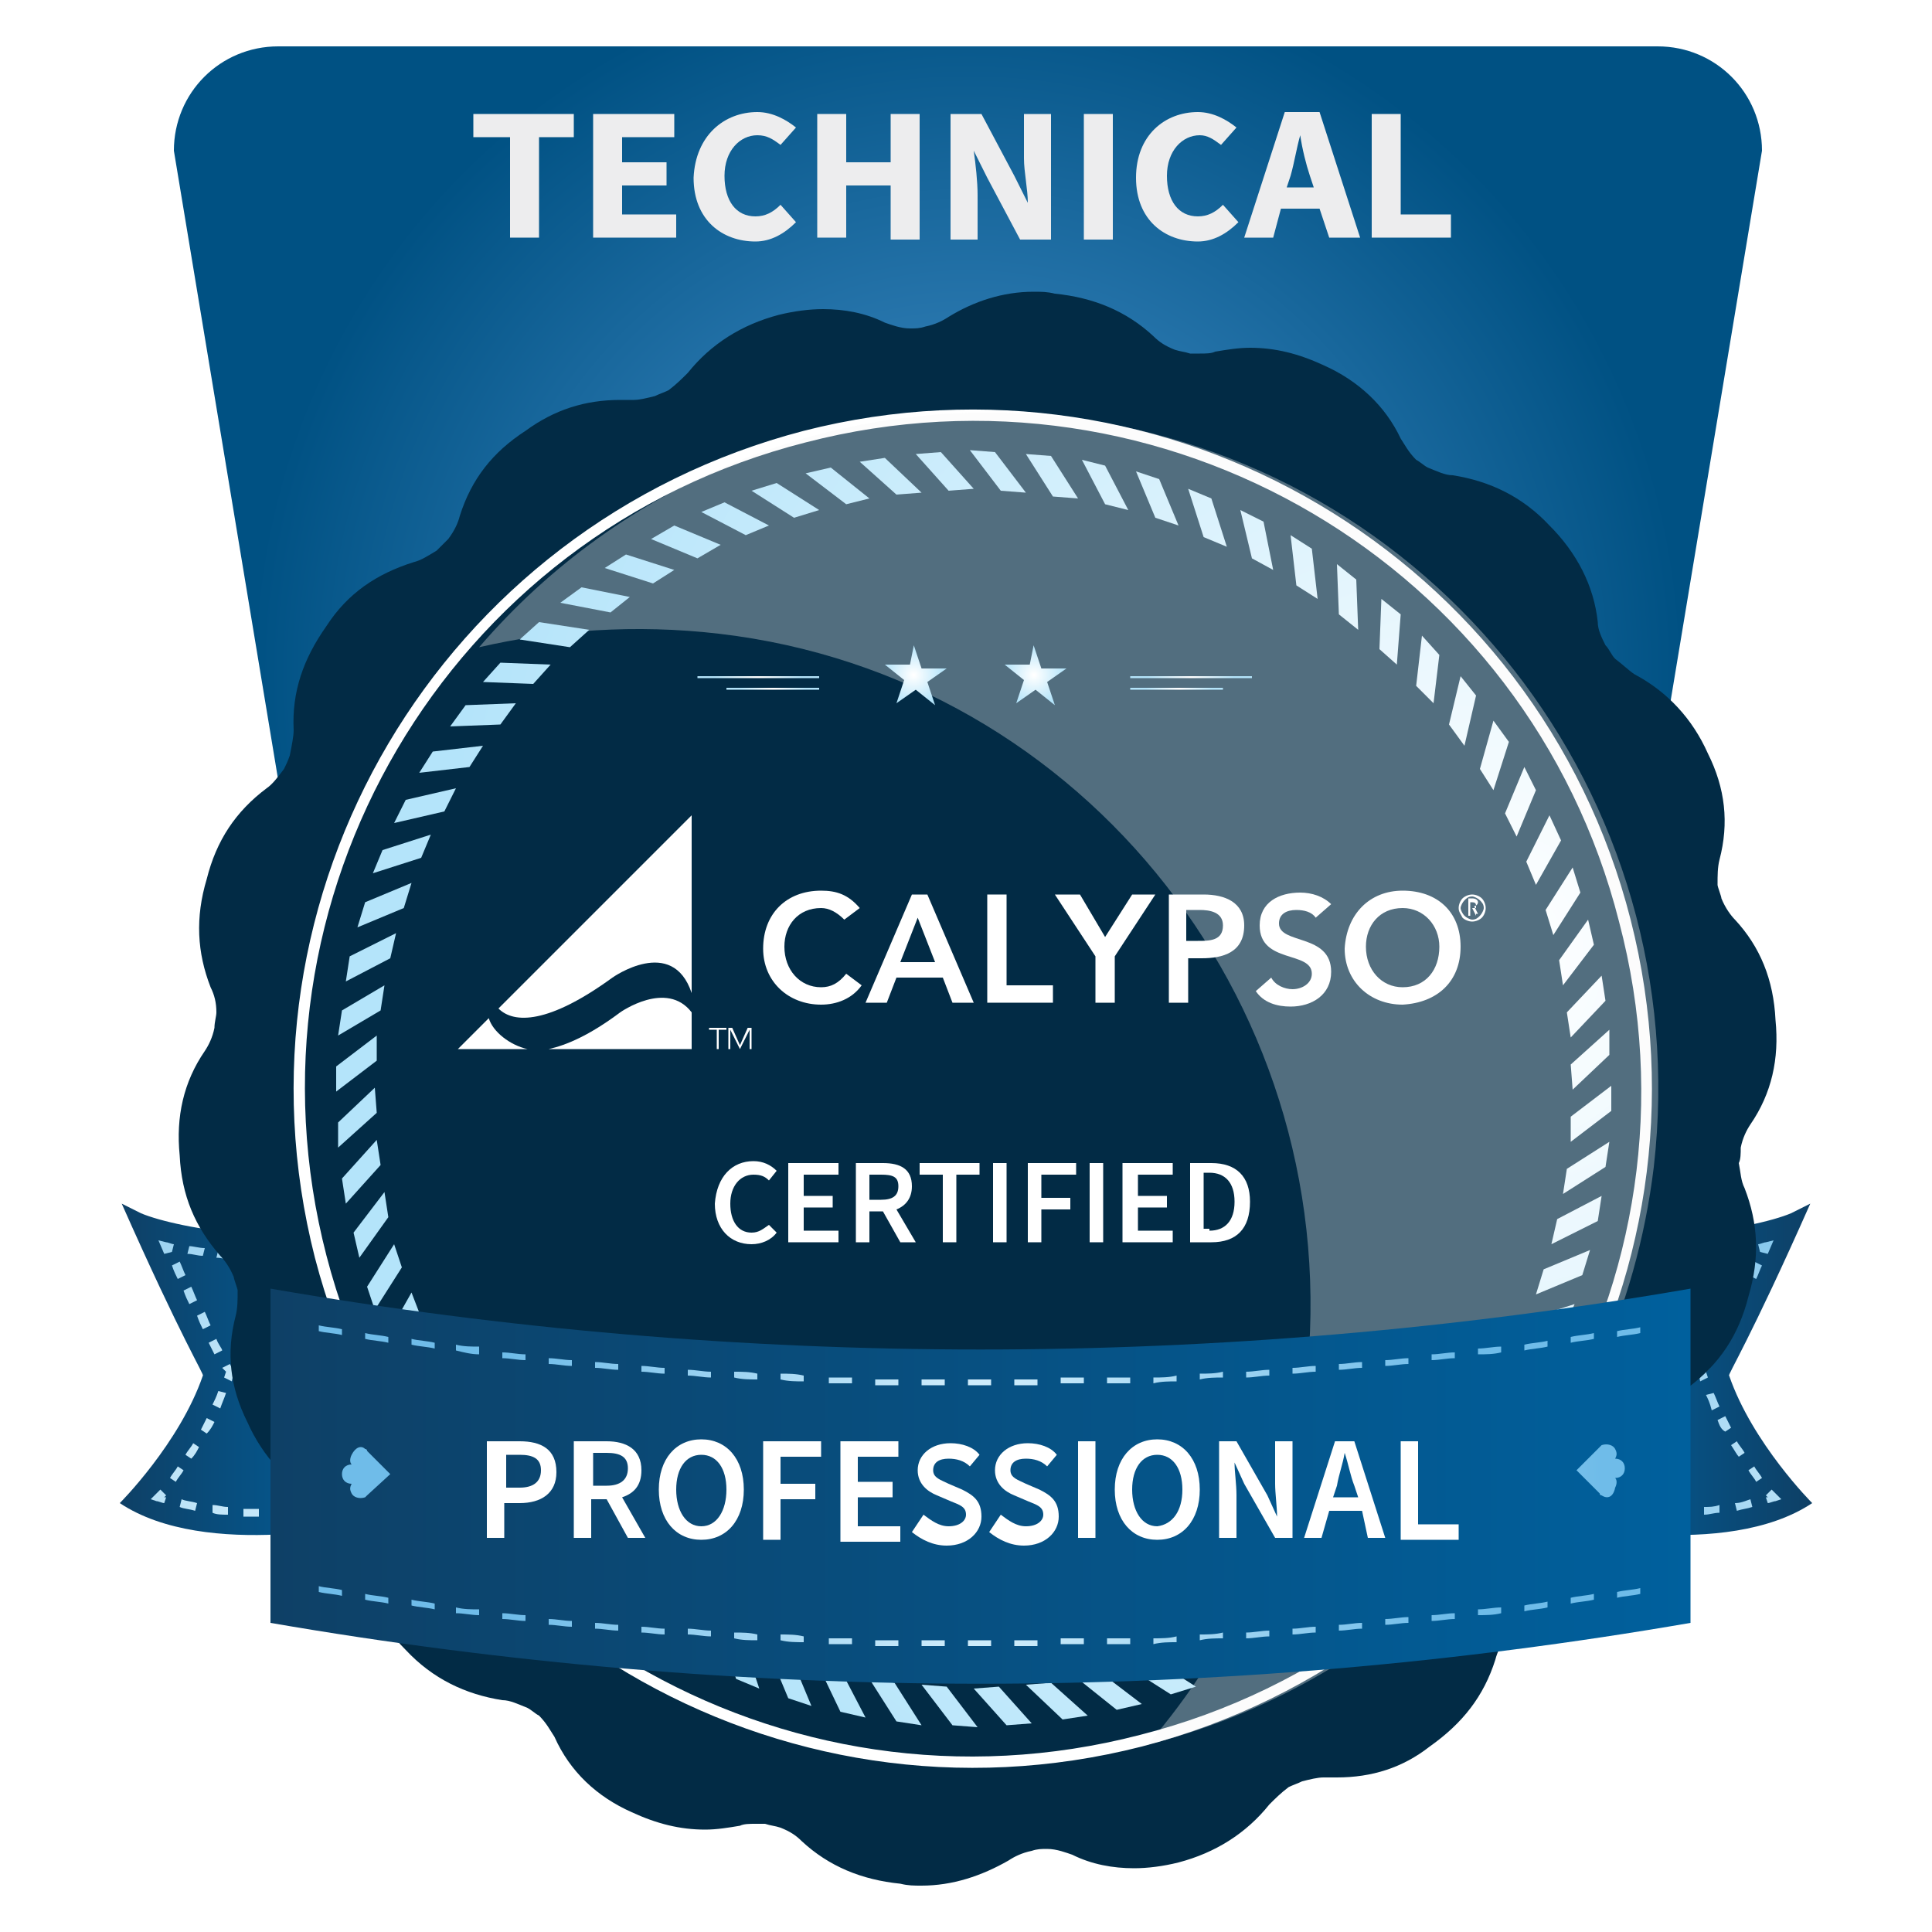 <?xml version="1.0" encoding="utf-8"?>
<!-- Generator: Adobe Illustrator 25.0.0, SVG Export Plug-In . SVG Version: 6.00 Build 0)  -->
<svg version="1.1" id="Layer_1" xmlns="http://www.w3.org/2000/svg" xmlns:xlink="http://www.w3.org/1999/xlink" x="0px" y="0px"
	 viewBox="0 0 100 100" style="enable-background:new 0 0 100 100;" xml:space="preserve">
<style type="text/css">
	.st0{fill:url(#SVGID_1_);}
	.st1{fill:#EDEDEE;}
	.st2{fill:url(#SVGID_2_);}
	.st3{fill:url(#SVGID_3_);}
	.st4{fill:url(#SVGID_4_);}
	.st5{fill:url(#SVGID_5_);}
	.st6{fill:url(#SVGID_6_);}
	.st7{fill:url(#SVGID_7_);}
	.st8{fill:url(#SVGID_8_);}
	.st9{fill:url(#SVGID_9_);}
	.st10{fill:url(#SVGID_10_);}
	.st11{fill:url(#SVGID_11_);}
	.st12{fill:url(#SVGID_12_);}
	.st13{fill:url(#SVGID_13_);}
	.st14{fill:url(#SVGID_14_);}
	.st15{fill:url(#SVGID_15_);}
	.st16{fill:url(#SVGID_16_);}
	.st17{fill:url(#SVGID_17_);}
	.st18{fill:url(#SVGID_18_);}
	.st19{fill:url(#SVGID_19_);}
	.st20{fill:url(#SVGID_20_);}
	.st21{fill:url(#SVGID_21_);}
	.st22{fill:url(#SVGID_22_);}
	.st23{fill:url(#SVGID_23_);}
	.st24{fill:#022B45;}
	.st25{fill:#FFFFFF;}
	.st26{filter:url(#Adobe_OpacityMaskFilter);}
	.st27{filter:url(#Adobe_OpacityMaskFilter_1_);}
	.st28{mask:url(#SVGID_24_);fill:url(#SVGID_25_);}
	.st29{opacity:0.33;fill:url(#SVGID_26_);}
	.st30{fill:url(#SVGID_27_);}
	.st31{fill:url(#SVGID_28_);}
	.st32{fill:url(#SVGID_29_);}
	.st33{fill:url(#SVGID_30_);}
	.st34{fill:url(#SVGID_31_);}
	.st35{fill:url(#SVGID_32_);}
	.st36{fill:url(#SVGID_33_);}
	.st37{fill:url(#SVGID_34_);}
	.st38{fill:url(#SVGID_35_);}
	.st39{fill:url(#SVGID_36_);}
	.st40{fill:url(#SVGID_37_);}
	.st41{fill:url(#SVGID_38_);}
	.st42{fill:url(#SVGID_39_);}
	.st43{fill:url(#SVGID_40_);}
	.st44{fill:url(#SVGID_41_);}
	.st45{fill:url(#SVGID_42_);}
	.st46{fill:url(#SVGID_43_);}
	.st47{fill:url(#SVGID_44_);}
	.st48{fill:url(#SVGID_45_);}
	.st49{fill:url(#SVGID_46_);}
	.st50{fill:url(#SVGID_47_);}
	.st51{fill:url(#SVGID_48_);}
	.st52{fill:url(#SVGID_49_);}
	.st53{fill:url(#SVGID_50_);}
	.st54{fill:url(#SVGID_51_);}
	.st55{fill:url(#SVGID_52_);}
	.st56{fill:url(#SVGID_53_);}
	.st57{fill:url(#SVGID_54_);}
	.st58{fill:url(#SVGID_55_);}
	.st59{fill:url(#SVGID_56_);}
	.st60{fill:url(#SVGID_57_);}
	.st61{fill:url(#SVGID_58_);}
	.st62{fill:url(#SVGID_59_);}
	.st63{fill:url(#SVGID_60_);}
	.st64{fill:url(#SVGID_61_);}
	.st65{fill:url(#SVGID_62_);}
	.st66{fill:url(#SVGID_63_);}
	.st67{fill:url(#SVGID_64_);}
	.st68{fill:url(#SVGID_65_);}
	.st69{fill:url(#SVGID_66_);}
	.st70{fill:url(#SVGID_67_);}
	.st71{fill:url(#SVGID_68_);}
	.st72{fill:url(#SVGID_69_);}
	.st73{fill:url(#SVGID_70_);}
	.st74{fill:url(#SVGID_71_);}
	.st75{fill:url(#SVGID_72_);}
	.st76{fill:url(#SVGID_73_);}
	.st77{fill:url(#SVGID_74_);}
	.st78{fill:url(#SVGID_75_);}
	.st79{fill:url(#SVGID_76_);}
	.st80{fill:url(#SVGID_77_);}
	.st81{fill:url(#SVGID_78_);}
	.st82{fill:url(#SVGID_79_);}
	.st83{fill:url(#SVGID_80_);}
	.st84{fill:url(#SVGID_81_);}
	.st85{fill:url(#SVGID_82_);}
	.st86{fill:url(#SVGID_83_);}
	.st87{fill:url(#SVGID_84_);}
	.st88{fill:url(#SVGID_85_);}
	.st89{fill:url(#SVGID_86_);}
	.st90{fill:url(#SVGID_87_);}
	.st91{fill:url(#SVGID_88_);}
	.st92{fill:url(#SVGID_89_);}
	.st93{fill:url(#SVGID_90_);}
	.st94{fill:url(#SVGID_91_);}
	.st95{fill:url(#SVGID_92_);}
	.st96{fill:url(#SVGID_93_);}
	.st97{fill:url(#SVGID_94_);}
	.st98{fill:url(#SVGID_95_);}
	.st99{fill:url(#SVGID_96_);}
	.st100{fill:url(#SVGID_97_);}
	.st101{fill:url(#SVGID_98_);}
	.st102{fill-rule:evenodd;clip-rule:evenodd;fill:url(#SVGID_99_);}
	.st103{fill-rule:evenodd;clip-rule:evenodd;fill:url(#SVGID_100_);}
	.st104{fill-rule:evenodd;clip-rule:evenodd;fill:url(#SVGID_101_);}
	.st105{fill-rule:evenodd;clip-rule:evenodd;fill:url(#SVGID_102_);}
	.st106{fill-rule:evenodd;clip-rule:evenodd;fill:url(#SVGID_103_);}
	.st107{fill-rule:evenodd;clip-rule:evenodd;fill:url(#SVGID_104_);}
	.st108{fill:url(#SVGID_105_);}
	.st109{fill:url(#SVGID_106_);}
	.st110{fill:url(#SVGID_107_);}
	.st111{fill-rule:evenodd;clip-rule:evenodd;fill:url(#SVGID_108_);}
	.st112{fill-rule:evenodd;clip-rule:evenodd;fill:url(#SVGID_109_);}
</style>
<g>
	<radialGradient id="SVGID_1_" cx="50.084" cy="34.957" r="37.073" gradientUnits="userSpaceOnUse">
		<stop  offset="3.067480e-02" style="stop-color:#4A95D0"/>
		<stop  offset="1" style="stop-color:#005183"/>
	</radialGradient>
	<path class="st0" d="M76.8,67.5H23.4c-3,0-5.4-2.4-5.4-5.4L9,7.8c0-3,2.4-5.4,5.4-5.4h71.4c3,0,5.4,2.4,5.4,5.4l-9,54.2
		C82.2,65.1,79.7,67.5,76.8,67.5z"/>
	<g>
		<g>
			<path class="st1" d="M26.3,7.1h-1.8V5.9h5.2v1.2h-1.8v5.2h-1.5V7.1z"/>
			<path class="st1" d="M30.7,5.9h4.2v1.2h-2.7v1.3h2.3v1.2h-2.3v1.5H35v1.2h-4.3V5.9z"/>
			<path class="st1" d="M39.2,5.8c0.8,0,1.5,0.4,2,0.8l-0.8,0.9C40,7.2,39.7,7,39.2,7c-0.9,0-1.7,0.8-1.7,2.1c0,1.3,0.6,2.1,1.6,2.1
				c0.5,0,0.9-0.2,1.3-0.6l0.8,0.9c-0.6,0.6-1.3,1-2.1,1c-1.7,0-3.2-1.1-3.2-3.3C36,7,37.5,5.8,39.2,5.8z"/>
			<path class="st1" d="M42.3,5.9h1.5v2.5h2.3V5.9h1.5v6.5h-1.5V9.6h-2.3v2.7h-1.5V5.9z"/>
			<path class="st1" d="M49.2,5.9h1.6l1.7,3.2l0.7,1.4h0C53.2,9.8,53,8.9,53,8.2V5.9h1.4v6.5h-1.6l-1.7-3.2l-0.7-1.4h0
				c0.1,0.7,0.2,1.6,0.2,2.3v2.3h-1.4V5.9z"/>
			<path class="st1" d="M56.1,5.9h1.5v6.5h-1.5V5.9z"/>
			<path class="st1" d="M62,5.8c0.8,0,1.5,0.4,2,0.8l-0.8,0.9C62.8,7.2,62.5,7,62.1,7c-0.9,0-1.7,0.8-1.7,2.1c0,1.3,0.6,2.1,1.6,2.1
				c0.5,0,0.9-0.2,1.3-0.6l0.8,0.9c-0.6,0.6-1.3,1-2.1,1c-1.7,0-3.2-1.1-3.2-3.3C58.8,7,60.3,5.8,62,5.8z"/>
			<path class="st1" d="M68.3,10.8h-2l-0.4,1.5h-1.5l2.1-6.5h1.8l2.1,6.5h-1.6L68.3,10.8z M68,9.7l-0.2-0.6
				c-0.2-0.6-0.4-1.4-0.5-2.1h0c-0.2,0.7-0.3,1.4-0.5,2.1l-0.2,0.6H68z"/>
			<path class="st1" d="M71,5.9h1.5v5.2h2.6v1.2H71V5.9z"/>
		</g>
	</g>
	<g>
		<linearGradient id="SVGID_2_" gradientUnits="userSpaceOnUse" x1="6.291" y1="70.903" x2="19.145" y2="70.903">
			<stop  offset="0" style="stop-color:#0E4066"/>
			<stop  offset="1" style="stop-color:#00609D"/>
		</linearGradient>
		<path class="st2" d="M6.3,62.3c0,0,0.4,0.2,1,0.5c1.9,0.8,8.7,2,11.8,0v16c0,0-8.4,2-12.9-1c0,0,3.1-3.1,4.3-6.6
			C10.6,71.2,9.4,69.3,6.3,62.3z"/>
		<g>
			<g>
				<radialGradient id="SVGID_3_" cx="13.366" cy="74.947" r="21.763" gradientUnits="userSpaceOnUse">
					<stop  offset="0" style="stop-color:#D4EFFC"/>
					<stop  offset="1" style="stop-color:#6FBCE9"/>
				</radialGradient>
				<path class="st3" d="M8.5,77.8c-0.1,0-0.3-0.1-0.4-0.1l-0.3-0.1l0.2-0.2c0.1-0.1,0.2-0.2,0.3-0.3l0.3,0.3c0,0-0.1,0.1-0.1,0.1
					c0,0,0.1,0,0.1,0L8.5,77.8z"/>
			</g>
			<g>
				<radialGradient id="SVGID_4_" cx="13.367" cy="74.945" r="21.77" gradientUnits="userSpaceOnUse">
					<stop  offset="0" style="stop-color:#D4EFFC"/>
					<stop  offset="1" style="stop-color:#6FBCE9"/>
				</radialGradient>
				<path class="st4" d="M9.1,76.7l-0.3-0.2c0.1-0.2,0.3-0.4,0.4-0.6l0.3,0.2C9.4,76.3,9.2,76.5,9.1,76.7z M9.9,75.5l-0.3-0.2
					c0.1-0.2,0.3-0.4,0.4-0.6l0.3,0.2C10.2,75.1,10.1,75.3,9.9,75.5z M10.7,74.2L10.4,74c0.1-0.2,0.2-0.4,0.3-0.6l0.4,0.2
					C11,73.8,10.9,74,10.7,74.2z M11.4,72.9L11,72.7c0.1-0.2,0.2-0.4,0.3-0.7l0.4,0.1C11.6,72.4,11.5,72.6,11.4,72.9z"/>
			</g>
			<g>
				<radialGradient id="SVGID_5_" cx="13.367" cy="74.946" r="21.773" gradientUnits="userSpaceOnUse">
					<stop  offset="0" style="stop-color:#D4EFFC"/>
					<stop  offset="1" style="stop-color:#6FBCE9"/>
				</radialGradient>
				<polygon class="st5" points="12,71.5 11.6,71.3 11.7,71 11.5,70.8 11.9,70.6 12.1,71 				"/>
			</g>
			<g>
				<radialGradient id="SVGID_6_" cx="13.367" cy="74.944" r="21.766" gradientUnits="userSpaceOnUse">
					<stop  offset="0" style="stop-color:#D4EFFC"/>
					<stop  offset="1" style="stop-color:#6FBCE9"/>
				</radialGradient>
				<path class="st6" d="M11.1,70.1c-0.1-0.2-0.2-0.4-0.3-0.6l0.4-0.2c0.1,0.3,0.3,0.5,0.3,0.6L11.1,70.1z M10.5,68.8
					c-0.1-0.2-0.2-0.4-0.3-0.7l0.4-0.2c0.1,0.2,0.2,0.5,0.3,0.7L10.5,68.8z M9.8,67.5c-0.1-0.2-0.2-0.4-0.3-0.7l0.4-0.2
					c0.1,0.2,0.2,0.5,0.3,0.7L9.8,67.5z M9.2,66.2C9.1,66,9,65.8,8.9,65.5l0.4-0.2c0.1,0.2,0.2,0.5,0.3,0.7L9.2,66.2z"/>
			</g>
			<g>
				<radialGradient id="SVGID_7_" cx="13.367" cy="74.936" r="21.753" gradientUnits="userSpaceOnUse">
					<stop  offset="0" style="stop-color:#D4EFFC"/>
					<stop  offset="1" style="stop-color:#6FBCE9"/>
				</radialGradient>
				<path class="st7" d="M8.5,64.9l-0.3-0.7l0.4,0.1c0.1,0,0.3,0.1,0.4,0.1l-0.1,0.4l0,0l0,0c0,0,0,0,0,0L8.5,64.9z"/>
			</g>
			<g>
				<radialGradient id="SVGID_8_" cx="13.366" cy="74.94" r="21.759" gradientUnits="userSpaceOnUse">
					<stop  offset="0" style="stop-color:#D4EFFC"/>
					<stop  offset="1" style="stop-color:#6FBCE9"/>
				</radialGradient>
				<path class="st8" d="M14.4,65.3l0-0.4c0.3,0,0.5,0,0.8,0l0,0.4C15,65.3,14.7,65.3,14.4,65.3z M13.6,65.3c-0.3,0-0.5,0-0.8,0
					l0-0.4c0.3,0,0.5,0,0.8,0L13.6,65.3z M16,65.2l0-0.4c0.3,0,0.5-0.1,0.8-0.1l0.1,0.4C16.6,65.2,16.3,65.2,16,65.2z M12,65.2
					c-0.3,0-0.5-0.1-0.8-0.1l0.1-0.4c0.3,0,0.5,0.1,0.8,0.1L12,65.2z M10.5,65c-0.3,0-0.5-0.1-0.8-0.1l0.1-0.4
					c0.2,0,0.5,0.1,0.8,0.1L10.5,65z"/>
			</g>
			<g>
				<radialGradient id="SVGID_9_" cx="13.367" cy="74.945" r="21.768" gradientUnits="userSpaceOnUse">
					<stop  offset="0" style="stop-color:#D4EFFC"/>
					<stop  offset="1" style="stop-color:#6FBCE9"/>
				</radialGradient>
				<path class="st9" d="M18.1,65h-0.4v-0.1c0,0-0.1,0-0.1,0l-0.1-0.4c0.1,0,0.3-0.1,0.4-0.1l0.3-0.1V65z"/>
			</g>
			<g>
				<radialGradient id="SVGID_10_" cx="13.367" cy="74.945" r="21.769" gradientUnits="userSpaceOnUse">
					<stop  offset="0" style="stop-color:#D4EFFC"/>
					<stop  offset="1" style="stop-color:#6FBCE9"/>
				</radialGradient>
				<path class="st10" d="M18.1,76.6h-0.4v-0.8h0.4V76.6z M18.1,74.9h-0.4v-0.8h0.4V74.9z M18.1,73.3h-0.4v-0.8h0.4V73.3z
					 M18.1,71.6h-0.4v-0.8h0.4V71.6z M18.1,70h-0.4v-0.8h0.4V70z M18.1,68.3h-0.4v-0.8h0.4V68.3z M18.1,66.7h-0.4v-0.8h0.4V66.7z"/>
			</g>
			<g>
				<radialGradient id="SVGID_11_" cx="13.367" cy="74.946" r="21.766" gradientUnits="userSpaceOnUse">
					<stop  offset="0" style="stop-color:#D4EFFC"/>
					<stop  offset="1" style="stop-color:#6FBCE9"/>
				</radialGradient>
				<path class="st11" d="M17.6,78.1l-0.1-0.4c0.1,0,0.2,0,0.2,0v-0.2h0.4V78L18,78C17.9,78,17.7,78.1,17.6,78.1z"/>
			</g>
			<g>
				<radialGradient id="SVGID_12_" cx="13.366" cy="74.945" r="21.77" gradientUnits="userSpaceOnUse">
					<stop  offset="0" style="stop-color:#D4EFFC"/>
					<stop  offset="1" style="stop-color:#6FBCE9"/>
				</radialGradient>
				<path class="st12" d="M13.2,78.5c-0.2,0-0.4,0-0.6,0l0-0.4c0.2,0,0.4,0,0.6,0l0.2,0l0,0.4L13.2,78.5z M14.3,78.4l0-0.4
					c0.3,0,0.6,0,0.8-0.1l0,0.4C14.8,78.4,14.6,78.4,14.3,78.4z M11.8,78.4c-0.3,0-0.6,0-0.8-0.1l0-0.4c0.3,0,0.5,0.1,0.8,0.1
					L11.8,78.4z M15.9,78.3l0-0.4c0.3,0,0.6-0.1,0.8-0.1l0.1,0.4C16.5,78.2,16.2,78.3,15.9,78.3z M10.1,78.2
					c-0.3-0.1-0.6-0.1-0.8-0.2l0.1-0.4c0.2,0.1,0.5,0.1,0.8,0.2L10.1,78.2z"/>
			</g>
		</g>
	</g>
	<g>
		
			<linearGradient id="SVGID_13_" gradientUnits="userSpaceOnUse" x1="1033.621" y1="70.903" x2="1046.477" y2="70.903" gradientTransform="matrix(-1 0 0 1 1127.33 0)">
			<stop  offset="0" style="stop-color:#0E4066"/>
			<stop  offset="1" style="stop-color:#00609D"/>
		</linearGradient>
		<path class="st13" d="M93.7,62.3c0,0-0.4,0.2-1,0.5c-1.9,0.8-8.7,2-11.8,0v16c0,0,8.4,2,12.9-1c0,0-3.1-3.1-4.3-6.6
			C89.4,71.2,90.6,69.3,93.7,62.3z"/>
		<g>
			<g>
				<radialGradient id="SVGID_14_" cx="94.11" cy="73.895" r="13.265" gradientUnits="userSpaceOnUse">
					<stop  offset="0" style="stop-color:#D4EFFC"/>
					<stop  offset="1" style="stop-color:#6FBCE9"/>
				</radialGradient>
				<path class="st14" d="M91.5,77.8c0.1,0,0.3-0.1,0.4-0.1l0.3-0.1l-0.2-0.2c-0.1-0.1-0.2-0.2-0.3-0.3l-0.3,0.3
					c0,0,0.1,0.1,0.1,0.1c0,0-0.1,0-0.1,0L91.5,77.8z"/>
			</g>
			<g>
				<radialGradient id="SVGID_15_" cx="94.11" cy="73.893" r="13.274" gradientUnits="userSpaceOnUse">
					<stop  offset="0" style="stop-color:#D4EFFC"/>
					<stop  offset="1" style="stop-color:#6FBCE9"/>
				</radialGradient>
				<path class="st15" d="M90.5,76.1l0.3-0.2c0.1,0.2,0.3,0.4,0.4,0.6l-0.3,0.2C90.8,76.5,90.6,76.3,90.5,76.1z M89.6,74.8l0.3-0.2
					c0.1,0.2,0.3,0.4,0.4,0.6l-0.3,0.2C89.9,75.3,89.8,75.1,89.6,74.8z M88.9,73.5l0.4-0.2c0.1,0.2,0.2,0.4,0.3,0.6l-0.3,0.2
					C89.1,74,89,73.8,88.9,73.5z M88.3,72.2l0.4-0.1c0.1,0.2,0.2,0.5,0.3,0.7l-0.4,0.2C88.5,72.6,88.4,72.4,88.3,72.2z"/>
			</g>
			<g>
				<radialGradient id="SVGID_16_" cx="94.11" cy="73.893" r="13.274" gradientUnits="userSpaceOnUse">
					<stop  offset="0" style="stop-color:#D4EFFC"/>
					<stop  offset="1" style="stop-color:#6FBCE9"/>
				</radialGradient>
				<polygon class="st16" points="88,71.5 88.4,71.3 88.3,71 88.5,70.8 88.1,70.6 87.9,71 				"/>
			</g>
			<g>
				<radialGradient id="SVGID_17_" cx="94.11" cy="73.891" r="13.272" gradientUnits="userSpaceOnUse">
					<stop  offset="0" style="stop-color:#D4EFFC"/>
					<stop  offset="1" style="stop-color:#6FBCE9"/>
				</radialGradient>
				<path class="st17" d="M88.5,70c0.1-0.2,0.2-0.4,0.3-0.6l0.4,0.2c-0.1,0.3-0.3,0.5-0.3,0.6L88.5,70z M89.2,68.7
					c0.1-0.2,0.2-0.4,0.3-0.7l0.4,0.2c-0.1,0.2-0.2,0.5-0.3,0.7L89.2,68.7z M89.8,67.4c0.1-0.2,0.2-0.4,0.3-0.7l0.4,0.2
					c-0.1,0.2-0.2,0.5-0.3,0.7L89.8,67.4z M90.5,66c0.1-0.2,0.2-0.4,0.3-0.7l0.4,0.2c-0.1,0.2-0.2,0.5-0.3,0.7L90.5,66z"/>
			</g>
			<g>
				<radialGradient id="SVGID_18_" cx="94.11" cy="73.884" r="13.262" gradientUnits="userSpaceOnUse">
					<stop  offset="0" style="stop-color:#D4EFFC"/>
					<stop  offset="1" style="stop-color:#6FBCE9"/>
				</radialGradient>
				<path class="st18" d="M91.5,64.9l0.3-0.7l-0.4,0.1c-0.1,0-0.3,0.1-0.4,0.1l0.1,0.4l0,0l0,0c0,0,0,0,0,0L91.5,64.9z"/>
			</g>
			<g>
				<radialGradient id="SVGID_19_" cx="94.11" cy="73.888" r="13.264" gradientUnits="userSpaceOnUse">
					<stop  offset="0" style="stop-color:#D4EFFC"/>
					<stop  offset="1" style="stop-color:#6FBCE9"/>
				</radialGradient>
				<path class="st19" d="M84.8,65.3l0-0.4c0.3,0,0.5,0,0.8,0l0,0.4C85.3,65.3,85,65.3,84.8,65.3z M86.4,64.9c0.3,0,0.5,0,0.8,0
					l0,0.4c-0.3,0-0.5,0-0.8,0L86.4,64.9z M83.2,65.1l0.1-0.4c0.2,0,0.5,0.1,0.8,0.1l0,0.4C83.7,65.2,83.4,65.2,83.2,65.1z
					 M87.9,64.8c0.3,0,0.5-0.1,0.8-0.1l0.1,0.4c-0.3,0-0.5,0.1-0.8,0.1L87.9,64.8z M89.5,64.6c0.3,0,0.5-0.1,0.8-0.1l0.1,0.4
					c-0.3,0-0.5,0.1-0.8,0.1L89.5,64.6z"/>
			</g>
			<g>
				<radialGradient id="SVGID_20_" cx="94.109" cy="73.892" r="13.273" gradientUnits="userSpaceOnUse">
					<stop  offset="0" style="stop-color:#D4EFFC"/>
					<stop  offset="1" style="stop-color:#6FBCE9"/>
				</radialGradient>
				<path class="st20" d="M81.9,65h0.4v-0.1c0,0,0.1,0,0.1,0l0.1-0.4c-0.1,0-0.3-0.1-0.4-0.1l-0.3-0.1V65z"/>
			</g>
			<g>
				<radialGradient id="SVGID_21_" cx="94.109" cy="73.893" r="13.273" gradientUnits="userSpaceOnUse">
					<stop  offset="0" style="stop-color:#D4EFFC"/>
					<stop  offset="1" style="stop-color:#6FBCE9"/>
				</radialGradient>
				<path class="st21" d="M81.9,75.8h0.4v0.8h-0.4V75.8z M81.9,74.1h0.4v0.8h-0.4V74.1z M81.9,72.5h0.4v0.8h-0.4V72.5z M81.9,70.8
					h0.4v0.8h-0.4V70.8z M81.9,69.2h0.4V70h-0.4V69.2z M81.9,67.5h0.4v0.8h-0.4V67.5z M81.9,65.9h0.4v0.8h-0.4V65.9z"/>
			</g>
			<g>
				<radialGradient id="SVGID_22_" cx="94.109" cy="73.894" r="13.272" gradientUnits="userSpaceOnUse">
					<stop  offset="0" style="stop-color:#D4EFFC"/>
					<stop  offset="1" style="stop-color:#6FBCE9"/>
				</radialGradient>
				<path class="st22" d="M82.4,78.1l0.1-0.4c-0.1,0-0.2,0-0.2,0v-0.2h-0.4V78l0.2,0C82.1,78,82.3,78.1,82.4,78.1z"/>
			</g>
			<g>
				<radialGradient id="SVGID_23_" cx="94.11" cy="73.892" r="13.273" gradientUnits="userSpaceOnUse">
					<stop  offset="0" style="stop-color:#D4EFFC"/>
					<stop  offset="1" style="stop-color:#6FBCE9"/>
				</radialGradient>
				<path class="st23" d="M86.5,78.5l0-0.4l0.2,0c0.2,0,0.4,0,0.6,0l0,0.4c-0.2,0-0.4,0-0.6,0L86.5,78.5z M84.9,78.4l0-0.4
					c0.3,0,0.5,0,0.8,0.1l0,0.4C85.4,78.4,85.2,78.4,84.9,78.4z M88.2,78c0.3,0,0.5,0,0.8-0.1l0,0.4c-0.3,0-0.5,0.1-0.8,0.1L88.2,78
					z M83.2,78.2l0.1-0.4c0.3,0,0.5,0.1,0.8,0.1l0,0.4C83.8,78.3,83.5,78.2,83.2,78.2z M89.8,77.8c0.3,0,0.5-0.1,0.8-0.2l0.1,0.4
					c-0.3,0.1-0.5,0.1-0.8,0.2L89.8,77.8z"/>
			</g>
		</g>
	</g>
	<path class="st24" d="M47.7,97.6c-0.4,0-0.7,0-1.1-0.1c-2-0.2-3.7-0.9-5.1-2.2c-0.3-0.3-0.6-0.5-1.1-0.7c-0.3-0.1-0.5-0.1-0.8-0.2
		c-0.2,0-0.3,0-0.5,0c-0.3,0-0.6,0-0.8,0.1c-0.6,0.1-1.2,0.2-1.8,0.2c-1.3,0-2.5-0.3-3.8-0.9c-1.8-0.8-3.2-2.1-4-3.9
		c-0.2-0.3-0.4-0.7-0.8-1.1c-0.2-0.1-0.4-0.3-0.6-0.4c-0.5-0.2-0.9-0.4-1.3-0.4c-1.9-0.3-3.6-1.1-5-2.6c-1.4-1.4-2.3-3.1-2.5-5
		c0-0.4-0.2-0.8-0.4-1.2c-0.2-0.2-0.3-0.5-0.5-0.7c-0.4-0.3-0.7-0.6-1-0.8c-1.7-0.9-3-2.3-3.8-4.1c-0.9-1.8-1.1-3.6-0.6-5.5
		c0.1-0.4,0.1-0.8,0.1-1.3c0-0.1-0.2-0.6-0.2-0.7c-0.2-0.5-0.5-0.9-0.7-1.1c-1.3-1.5-2-3.1-2.1-5.2c-0.2-2,0.2-3.8,1.3-5.4
		c0.2-0.3,0.4-0.7,0.5-1.2c0-0.3,0.1-0.6,0.1-0.8c0-0.5-0.1-0.9-0.3-1.3c-0.7-1.8-0.8-3.6-0.2-5.6c0.5-2,1.5-3.5,3.1-4.7
		c0.3-0.2,0.6-0.6,0.9-1c0.1-0.2,0.2-0.4,0.3-0.7c0.1-0.5,0.2-1,0.2-1.3c-0.1-2,0.5-3.7,1.7-5.4c1.1-1.7,2.6-2.7,4.5-3.3
		c0.4-0.1,0.7-0.3,1.2-0.6c0.2-0.2,0.4-0.4,0.6-0.6c0.3-0.4,0.5-0.8,0.6-1.2c0.6-1.9,1.7-3.3,3.4-4.4c1.5-1.1,3.1-1.6,4.9-1.6
		c0.2,0,0.3,0,0.5,0c0.1,0,0.1,0,0.2,0c0.3,0,0.7-0.1,1.1-0.2c0.2-0.1,0.5-0.2,0.7-0.3c0.4-0.3,0.7-0.6,1-0.9c1.2-1.5,2.8-2.5,4.7-3
		c0.8-0.2,1.6-0.3,2.3-0.3c1.1,0,2.2,0.2,3.2,0.7c0.3,0.1,0.8,0.3,1.3,0.3c0.3,0,0.5,0,0.8-0.1c0.5-0.1,0.9-0.3,1.2-0.5
		c1.3-0.8,2.8-1.3,4.4-1.3c0.4,0,0.7,0,1.1,0.1c2,0.2,3.7,0.9,5.1,2.2c0.3,0.3,0.6,0.5,1.1,0.7c0.3,0.1,0.5,0.1,0.8,0.2
		c0.2,0,0.3,0,0.5,0c0.3,0,0.6,0,0.8-0.1c0.6-0.1,1.2-0.2,1.8-0.2c1.3,0,2.5,0.3,3.8,0.9c1.8,0.8,3.2,2.1,4,3.8
		c0.2,0.3,0.4,0.7,0.8,1.1c0.2,0.1,0.4,0.3,0.6,0.4c0.5,0.2,0.9,0.4,1.3,0.4c1.9,0.3,3.6,1.1,5,2.6c1.4,1.4,2.3,3.1,2.5,5
		c0,0.4,0.2,0.8,0.4,1.2c0.2,0.2,0.3,0.5,0.5,0.7c0.4,0.3,0.7,0.6,1,0.8c1.7,0.9,3,2.3,3.8,4.1c0.9,1.8,1.1,3.6,0.6,5.5
		c-0.1,0.4-0.1,0.8-0.1,1.3c0,0.1,0.2,0.6,0.2,0.7c0.2,0.5,0.5,0.9,0.7,1.1c1.3,1.4,2,3.1,2.1,5.2c0.2,2-0.2,3.8-1.3,5.4
		c-0.2,0.3-0.4,0.7-0.5,1.2c0,0.3,0,0.6-0.1,0.8c0.1,0.5,0.1,0.9,0.3,1.3c0.7,1.8,0.8,3.6,0.2,5.6c-0.5,2-1.5,3.5-3.1,4.7
		c-0.3,0.2-0.6,0.6-0.9,1c-0.1,0.2-0.2,0.4-0.3,0.7c-0.1,0.5-0.2,1-0.2,1.3c0.1,2-0.5,3.7-1.7,5.4c-1.1,1.7-2.6,2.7-4.5,3.3
		c-0.4,0.1-0.7,0.3-1.2,0.6c-0.2,0.2-0.4,0.4-0.6,0.6c-0.3,0.4-0.5,0.8-0.6,1.2c-0.6,1.9-1.7,3.3-3.4,4.5C72.6,91.5,71,92,69.2,92
		l0,0c-0.2,0-0.3,0-0.5,0c-0.1,0-0.1,0-0.2,0c-0.3,0-0.7,0.1-1.1,0.2c-0.2,0.1-0.5,0.2-0.7,0.3c-0.4,0.3-0.7,0.6-1,0.9
		c-1.2,1.5-2.8,2.5-4.7,3c-0.8,0.2-1.6,0.3-2.3,0.3c-1.1,0-2.2-0.2-3.2-0.7c-0.3-0.1-0.8-0.3-1.3-0.3c-0.3,0-0.5,0-0.8,0.1
		c-0.5,0.1-0.9,0.3-1.2,0.5C50.8,97.1,49.3,97.6,47.7,97.6z"/>
	<path class="st25" d="M41.6,22.3c-18.8,4.9-30.1,24-25.3,42.8c4.9,18.8,24,30.1,42.8,25.3c18.8-4.9,30.1-24,25.3-42.8
		C79.6,28.8,60.4,17.5,41.6,22.3z M59,89.8C40.5,94.6,21.7,83.5,16.9,65c-4.8-18.5,6.3-37.4,24.8-42.1c18.5-4.8,37.4,6.3,42.1,24.8
		C88.7,66.2,77.5,85.1,59,89.8z"/>
	<defs>
		<filter id="Adobe_OpacityMaskFilter" filterUnits="userSpaceOnUse" x="24.8" y="21.4" width="61" height="68.9">
			<feFlood  style="flood-color:white;flood-opacity:1" result="back"/>
			<feBlend  in="SourceGraphic" in2="back" mode="normal"/>
		</filter>
	</defs>
	<mask maskUnits="userSpaceOnUse" x="24.8" y="21.4" width="61" height="68.9" id="SVGID_24_">
		<g class="st26">
			<defs>
				<filter id="Adobe_OpacityMaskFilter_1_" filterUnits="userSpaceOnUse" x="24.8" y="21.4" width="61" height="68.9">
					<feFlood  style="flood-color:white;flood-opacity:1" result="back"/>
					<feBlend  in="SourceGraphic" in2="back" mode="normal"/>
				</filter>
			</defs>
			<mask maskUnits="userSpaceOnUse" x="24.8" y="21.4" width="61" height="68.9" id="SVGID_24_">
				<g class="st27">
				</g>
			</mask>
			
				<linearGradient id="SVGID_25_" gradientUnits="userSpaceOnUse" x1="77.463" y1="14.996" x2="116.005" y2="87.96" gradientTransform="matrix(-0.134 1.146 -1.189 -0.139 126.104 -47.63)">
				<stop  offset="0" style="stop-color:#FFFFFF"/>
				<stop  offset="5.383337e-02" style="stop-color:#E0E0E0"/>
				<stop  offset="0.155" style="stop-color:#ACACAC"/>
				<stop  offset="0.261" style="stop-color:#7E7E7E"/>
				<stop  offset="0.369" style="stop-color:#575757"/>
				<stop  offset="0.48" style="stop-color:#383838"/>
				<stop  offset="0.595" style="stop-color:#1F1F1F"/>
				<stop  offset="0.716" style="stop-color:#0E0E0E"/>
				<stop  offset="0.845" style="stop-color:#030303"/>
				<stop  offset="1" style="stop-color:#000000"/>
			</linearGradient>
			<path class="st28" d="M37.2,32.8C56.2,35,69.8,52.4,67.6,71.6c-0.8,7.2-3.8,13.6-8.2,18.7c13.6-3.4,24.4-15,26.2-29.9
				c2.2-19.2-11.4-36.5-30.4-38.8c-11.9-1.4-23.1,3.4-30.4,11.9C28.7,32.6,32.9,32.3,37.2,32.8z"/>
		</g>
	</mask>
	
		<linearGradient id="SVGID_26_" gradientUnits="userSpaceOnUse" x1="77.463" y1="14.996" x2="116.005" y2="87.96" gradientTransform="matrix(-0.134 1.146 -1.189 -0.139 126.104 -47.63)">
		<stop  offset="0" style="stop-color:#F5F5F5"/>
		<stop  offset="7.761335e-02" style="stop-color:#F5F5F5"/>
		<stop  offset="1" style="stop-color:#F5F5F5"/>
	</linearGradient>
	<path class="st29" d="M37.2,32.8C56.2,35,69.8,52.4,67.6,71.6c-0.8,7.2-3.8,13.6-8.2,18.7c13.6-3.4,24.4-15,26.2-29.9
		c2.2-19.2-11.4-36.5-30.4-38.8c-11.9-1.4-23.1,3.4-30.4,11.9C28.7,32.6,32.9,32.3,37.2,32.8z"/>
	<g>
		<radialGradient id="SVGID_27_" cx="76.773" cy="49.464" r="54.118" gradientUnits="userSpaceOnUse">
			<stop  offset="2.453990e-02" style="stop-color:#FFFFFF"/>
			<stop  offset="1" style="stop-color:#B4E4FA"/>
		</radialGradient>
		<polygon class="st30" points="50.4,25.3 48.7,23.4 47.4,23.5 49.1,25.4 		"/>
		<radialGradient id="SVGID_28_" cx="76.772" cy="49.464" r="54.116" gradientUnits="userSpaceOnUse">
			<stop  offset="2.453990e-02" style="stop-color:#FFFFFF"/>
			<stop  offset="1" style="stop-color:#B4E4FA"/>
		</radialGradient>
		<polygon class="st31" points="47.7,25.5 45.8,23.7 44.5,23.9 46.4,25.6 		"/>
		<radialGradient id="SVGID_29_" cx="76.772" cy="49.464" r="54.116" gradientUnits="userSpaceOnUse">
			<stop  offset="2.453990e-02" style="stop-color:#FFFFFF"/>
			<stop  offset="1" style="stop-color:#B4E4FA"/>
		</radialGradient>
		<polygon class="st32" points="45,25.8 43,24.2 41.7,24.5 43.8,26.1 		"/>
		<radialGradient id="SVGID_30_" cx="76.778" cy="49.465" r="54.123" gradientUnits="userSpaceOnUse">
			<stop  offset="2.453990e-02" style="stop-color:#FFFFFF"/>
			<stop  offset="1" style="stop-color:#B4E4FA"/>
		</radialGradient>
		<polygon class="st33" points="42.4,26.4 40.2,25 38.9,25.4 41.1,26.8 		"/>
		<radialGradient id="SVGID_31_" cx="76.773" cy="49.465" r="54.118" gradientUnits="userSpaceOnUse">
			<stop  offset="2.453990e-02" style="stop-color:#FFFFFF"/>
			<stop  offset="1" style="stop-color:#B4E4FA"/>
		</radialGradient>
		<polygon class="st34" points="39.8,27.2 37.5,26 36.3,26.5 38.6,27.7 		"/>
		<radialGradient id="SVGID_32_" cx="76.771" cy="49.464" r="54.115" gradientUnits="userSpaceOnUse">
			<stop  offset="2.453990e-02" style="stop-color:#FFFFFF"/>
			<stop  offset="1" style="stop-color:#B4E4FA"/>
		</radialGradient>
		<polygon class="st35" points="37.3,28.2 34.9,27.2 33.7,27.9 36.1,28.9 		"/>
		<radialGradient id="SVGID_33_" cx="76.772" cy="49.464" r="54.116" gradientUnits="userSpaceOnUse">
			<stop  offset="2.453990e-02" style="stop-color:#FFFFFF"/>
			<stop  offset="1" style="stop-color:#B4E4FA"/>
		</radialGradient>
		<polygon class="st36" points="34.9,29.5 32.4,28.7 31.3,29.4 33.8,30.2 		"/>
		<radialGradient id="SVGID_34_" cx="76.773" cy="49.464" r="54.118" gradientUnits="userSpaceOnUse">
			<stop  offset="2.453990e-02" style="stop-color:#FFFFFF"/>
			<stop  offset="1" style="stop-color:#B4E4FA"/>
		</radialGradient>
		<polygon class="st37" points="32.6,30.9 30.1,30.4 29,31.2 31.6,31.7 		"/>
		<radialGradient id="SVGID_35_" cx="76.773" cy="49.464" r="54.118" gradientUnits="userSpaceOnUse">
			<stop  offset="2.453990e-02" style="stop-color:#FFFFFF"/>
			<stop  offset="1" style="stop-color:#B4E4FA"/>
		</radialGradient>
		<polygon class="st38" points="27.9,32.2 26.9,33.1 29.5,33.5 30.5,32.6 		"/>
		<radialGradient id="SVGID_36_" cx="76.768" cy="49.464" r="54.112" gradientUnits="userSpaceOnUse">
			<stop  offset="2.453990e-02" style="stop-color:#FFFFFF"/>
			<stop  offset="1" style="stop-color:#B4E4FA"/>
		</radialGradient>
		<polygon class="st39" points="25.9,34.3 25,35.3 27.6,35.4 28.5,34.4 		"/>
		<radialGradient id="SVGID_37_" cx="76.774" cy="49.465" r="54.118" gradientUnits="userSpaceOnUse">
			<stop  offset="2.453990e-02" style="stop-color:#FFFFFF"/>
			<stop  offset="1" style="stop-color:#B4E4FA"/>
		</radialGradient>
		<polygon class="st40" points="24.1,36.5 23.3,37.6 25.9,37.5 26.7,36.4 		"/>
		<radialGradient id="SVGID_38_" cx="76.777" cy="49.464" r="54.121" gradientUnits="userSpaceOnUse">
			<stop  offset="2.453990e-02" style="stop-color:#FFFFFF"/>
			<stop  offset="1" style="stop-color:#B4E4FA"/>
		</radialGradient>
		<polygon class="st41" points="22.4,38.9 21.7,40 24.3,39.7 25,38.6 		"/>
		<radialGradient id="SVGID_39_" cx="76.77" cy="49.465" r="54.114" gradientUnits="userSpaceOnUse">
			<stop  offset="2.453990e-02" style="stop-color:#FFFFFF"/>
			<stop  offset="1" style="stop-color:#B4E4FA"/>
		</radialGradient>
		<polygon class="st42" points="23.6,40.8 21,41.4 20.4,42.6 23,42 		"/>
		<radialGradient id="SVGID_40_" cx="76.782" cy="49.464" r="54.126" gradientUnits="userSpaceOnUse">
			<stop  offset="2.453990e-02" style="stop-color:#FFFFFF"/>
			<stop  offset="1" style="stop-color:#B4E4FA"/>
		</radialGradient>
		<polygon class="st43" points="22.3,43.2 19.8,44 19.3,45.2 21.8,44.4 		"/>
		<radialGradient id="SVGID_41_" cx="76.774" cy="49.464" r="54.119" gradientUnits="userSpaceOnUse">
			<stop  offset="2.453990e-02" style="stop-color:#FFFFFF"/>
			<stop  offset="1" style="stop-color:#B4E4FA"/>
		</radialGradient>
		<polygon class="st44" points="21.3,45.7 18.9,46.7 18.5,48 20.9,47 		"/>
		<radialGradient id="SVGID_42_" cx="76.778" cy="49.465" r="54.122" gradientUnits="userSpaceOnUse">
			<stop  offset="2.453990e-02" style="stop-color:#FFFFFF"/>
			<stop  offset="1" style="stop-color:#B4E4FA"/>
		</radialGradient>
		<polygon class="st45" points="20.5,48.3 18.1,49.5 17.9,50.8 20.2,49.6 		"/>
		<radialGradient id="SVGID_43_" cx="76.779" cy="49.465" r="54.123" gradientUnits="userSpaceOnUse">
			<stop  offset="2.453990e-02" style="stop-color:#FFFFFF"/>
			<stop  offset="1" style="stop-color:#B4E4FA"/>
		</radialGradient>
		<polygon class="st46" points="19.9,51 17.7,52.3 17.5,53.6 19.7,52.3 		"/>
		<radialGradient id="SVGID_44_" cx="76.769" cy="49.464" r="54.113" gradientUnits="userSpaceOnUse">
			<stop  offset="2.453990e-02" style="stop-color:#FFFFFF"/>
			<stop  offset="1" style="stop-color:#B4E4FA"/>
		</radialGradient>
		<polygon class="st47" points="19.5,53.6 17.4,55.2 17.4,56.5 19.5,54.9 		"/>
		<radialGradient id="SVGID_45_" cx="76.787" cy="49.464" r="54.13" gradientUnits="userSpaceOnUse">
			<stop  offset="2.453990e-02" style="stop-color:#FFFFFF"/>
			<stop  offset="1" style="stop-color:#B4E4FA"/>
		</radialGradient>
		<polygon class="st48" points="19.4,56.3 17.5,58.1 17.5,59.4 19.5,57.6 		"/>
		<radialGradient id="SVGID_46_" cx="76.788" cy="49.465" r="54.13" gradientUnits="userSpaceOnUse">
			<stop  offset="2.453990e-02" style="stop-color:#FFFFFF"/>
			<stop  offset="1" style="stop-color:#B4E4FA"/>
		</radialGradient>
		<polygon class="st49" points="19.5,59 17.7,61 17.9,62.3 19.7,60.3 		"/>
		<radialGradient id="SVGID_47_" cx="76.773" cy="49.465" r="54.117" gradientUnits="userSpaceOnUse">
			<stop  offset="2.453990e-02" style="stop-color:#FFFFFF"/>
			<stop  offset="1" style="stop-color:#B4E4FA"/>
		</radialGradient>
		<polygon class="st50" points="19.9,61.7 18.3,63.8 18.6,65.1 20.1,63 		"/>
		<radialGradient id="SVGID_48_" cx="76.78" cy="49.463" r="54.124" gradientUnits="userSpaceOnUse">
			<stop  offset="2.453990e-02" style="stop-color:#FFFFFF"/>
			<stop  offset="1" style="stop-color:#B4E4FA"/>
		</radialGradient>
		<polygon class="st51" points="20.4,64.4 19,66.6 19.4,67.8 20.8,65.6 		"/>
		<radialGradient id="SVGID_49_" cx="76.76" cy="49.468" r="54.105" gradientUnits="userSpaceOnUse">
			<stop  offset="2.453990e-02" style="stop-color:#FFFFFF"/>
			<stop  offset="1" style="stop-color:#B4E4FA"/>
		</radialGradient>
		<polygon class="st52" points="21.3,66.9 20,69.2 20.6,70.5 21.8,68.2 		"/>
		<radialGradient id="SVGID_50_" cx="76.774" cy="49.464" r="54.118" gradientUnits="userSpaceOnUse">
			<stop  offset="2.453990e-02" style="stop-color:#FFFFFF"/>
			<stop  offset="1" style="stop-color:#B4E4FA"/>
		</radialGradient>
		<polygon class="st53" points="22.3,69.4 21.3,71.8 21.9,73 22.9,70.6 		"/>
		<radialGradient id="SVGID_51_" cx="76.775" cy="49.46" r="54.12" gradientUnits="userSpaceOnUse">
			<stop  offset="2.453990e-02" style="stop-color:#FFFFFF"/>
			<stop  offset="1" style="stop-color:#B4E4FA"/>
		</radialGradient>
		<polygon class="st54" points="22.7,74.3 23.5,75.4 24.2,73 23.5,71.8 		"/>
		<radialGradient id="SVGID_52_" cx="76.782" cy="49.468" r="54.123" gradientUnits="userSpaceOnUse">
			<stop  offset="2.453990e-02" style="stop-color:#FFFFFF"/>
			<stop  offset="1" style="stop-color:#B4E4FA"/>
		</radialGradient>
		<polygon class="st55" points="24.4,76.7 25.2,77.7 25.8,75.2 25,74.1 		"/>
		<radialGradient id="SVGID_53_" cx="76.775" cy="49.468" r="54.117" gradientUnits="userSpaceOnUse">
			<stop  offset="2.453990e-02" style="stop-color:#FFFFFF"/>
			<stop  offset="1" style="stop-color:#B4E4FA"/>
		</radialGradient>
		<polygon class="st56" points="26.3,78.9 27.2,79.8 27.5,77.2 26.6,76.3 		"/>
		<radialGradient id="SVGID_54_" cx="76.765" cy="49.463" r="54.112" gradientUnits="userSpaceOnUse">
			<stop  offset="2.453990e-02" style="stop-color:#FFFFFF"/>
			<stop  offset="1" style="stop-color:#B4E4FA"/>
		</radialGradient>
		<polygon class="st57" points="28.3,80.9 29.3,81.8 29.4,79.2 28.5,78.3 		"/>
		<radialGradient id="SVGID_55_" cx="76.775" cy="49.46" r="54.121" gradientUnits="userSpaceOnUse">
			<stop  offset="2.453990e-02" style="stop-color:#FFFFFF"/>
			<stop  offset="1" style="stop-color:#B4E4FA"/>
		</radialGradient>
		<polygon class="st58" points="30.6,82.7 31.6,83.5 31.5,80.9 30.5,80.1 		"/>
		<radialGradient id="SVGID_56_" cx="76.78" cy="49.464" r="54.123" gradientUnits="userSpaceOnUse">
			<stop  offset="2.453990e-02" style="stop-color:#FFFFFF"/>
			<stop  offset="1" style="stop-color:#B4E4FA"/>
		</radialGradient>
		<polygon class="st59" points="32.6,81.7 32.9,84.3 34,85 33.7,82.4 		"/>
		<radialGradient id="SVGID_57_" cx="76.773" cy="49.472" r="54.112" gradientUnits="userSpaceOnUse">
			<stop  offset="2.453990e-02" style="stop-color:#FFFFFF"/>
			<stop  offset="1" style="stop-color:#B4E4FA"/>
		</radialGradient>
		<polygon class="st60" points="34.9,83.2 35.4,85.7 36.6,86.3 36,83.8 		"/>
		<radialGradient id="SVGID_58_" cx="76.769" cy="49.459" r="54.119" gradientUnits="userSpaceOnUse">
			<stop  offset="2.453990e-02" style="stop-color:#FFFFFF"/>
			<stop  offset="1" style="stop-color:#B4E4FA"/>
		</radialGradient>
		<polygon class="st61" points="37.3,84.4 38.1,86.9 39.3,87.4 38.5,85 		"/>
		<radialGradient id="SVGID_59_" cx="76.774" cy="49.464" r="54.118" gradientUnits="userSpaceOnUse">
			<stop  offset="2.453990e-02" style="stop-color:#FFFFFF"/>
			<stop  offset="1" style="stop-color:#B4E4FA"/>
		</radialGradient>
		<polygon class="st62" points="39.8,85.5 40.8,87.9 42,88.3 41,85.9 		"/>
		<radialGradient id="SVGID_60_" cx="76.77" cy="49.461" r="54.119" gradientUnits="userSpaceOnUse">
			<stop  offset="2.453990e-02" style="stop-color:#FFFFFF"/>
			<stop  offset="1" style="stop-color:#B4E4FA"/>
		</radialGradient>
		<polygon class="st63" points="42.4,86.3 43.5,88.6 44.8,88.9 43.6,86.6 		"/>
		<radialGradient id="SVGID_61_" cx="76.773" cy="49.453" r="54.128" gradientUnits="userSpaceOnUse">
			<stop  offset="2.453990e-02" style="stop-color:#FFFFFF"/>
			<stop  offset="1" style="stop-color:#B4E4FA"/>
		</radialGradient>
		<polygon class="st64" points="45,86.9 46.4,89.1 47.7,89.3 46.3,87.1 		"/>
		<radialGradient id="SVGID_62_" cx="76.772" cy="49.473" r="54.108" gradientUnits="userSpaceOnUse">
			<stop  offset="2.453990e-02" style="stop-color:#FFFFFF"/>
			<stop  offset="1" style="stop-color:#B4E4FA"/>
		</radialGradient>
		<polygon class="st65" points="47.7,87.2 49.3,89.3 50.6,89.4 49,87.3 		"/>
		<radialGradient id="SVGID_63_" cx="76.77" cy="49.478" r="54.102" gradientUnits="userSpaceOnUse">
			<stop  offset="2.453990e-02" style="stop-color:#FFFFFF"/>
			<stop  offset="1" style="stop-color:#B4E4FA"/>
		</radialGradient>
		<polygon class="st66" points="50.4,87.4 52.1,89.3 53.4,89.2 51.7,87.3 		"/>
		<radialGradient id="SVGID_64_" cx="76.775" cy="49.474" r="54.108" gradientUnits="userSpaceOnUse">
			<stop  offset="2.453990e-02" style="stop-color:#FFFFFF"/>
			<stop  offset="1" style="stop-color:#B4E4FA"/>
		</radialGradient>
		<polygon class="st67" points="53.1,87.2 55,89 56.3,88.8 54.4,87.1 		"/>
		<radialGradient id="SVGID_65_" cx="76.773" cy="49.46" r="54.122" gradientUnits="userSpaceOnUse">
			<stop  offset="2.453990e-02" style="stop-color:#FFFFFF"/>
			<stop  offset="1" style="stop-color:#B4E4FA"/>
		</radialGradient>
		<polygon class="st68" points="55.8,86.9 57.8,88.5 59.1,88.2 57,86.6 		"/>
		<radialGradient id="SVGID_66_" cx="76.775" cy="49.478" r="54.102" gradientUnits="userSpaceOnUse">
			<stop  offset="2.453990e-02" style="stop-color:#FFFFFF"/>
			<stop  offset="1" style="stop-color:#B4E4FA"/>
		</radialGradient>
		<polygon class="st69" points="58.4,86.3 60.6,87.7 61.9,87.3 59.7,85.9 		"/>
		<radialGradient id="SVGID_67_" cx="76.774" cy="49.468" r="54.113" gradientUnits="userSpaceOnUse">
			<stop  offset="2.453990e-02" style="stop-color:#FFFFFF"/>
			<stop  offset="1" style="stop-color:#B4E4FA"/>
		</radialGradient>
		<polygon class="st70" points="61,85.5 63.3,86.7 64.5,86.2 62.2,85 		"/>
		<radialGradient id="SVGID_68_" cx="76.774" cy="49.46" r="54.125" gradientUnits="userSpaceOnUse">
			<stop  offset="2.453990e-02" style="stop-color:#FFFFFF"/>
			<stop  offset="1" style="stop-color:#B4E4FA"/>
		</radialGradient>
		<polygon class="st71" points="63.5,84.5 65.9,85.5 67.1,84.9 64.6,83.9 		"/>
		<radialGradient id="SVGID_69_" cx="76.774" cy="49.465" r="54.118" gradientUnits="userSpaceOnUse">
			<stop  offset="2.453990e-02" style="stop-color:#FFFFFF"/>
			<stop  offset="1" style="stop-color:#B4E4FA"/>
		</radialGradient>
		<polygon class="st72" points="65.9,83.2 68.4,84 69.5,83.3 67,82.5 		"/>
		<radialGradient id="SVGID_70_" cx="76.773" cy="49.448" r="54.145" gradientUnits="userSpaceOnUse">
			<stop  offset="2.453990e-02" style="stop-color:#FFFFFF"/>
			<stop  offset="1" style="stop-color:#B4E4FA"/>
		</radialGradient>
		<polygon class="st73" points="68.2,81.8 70.7,82.3 71.8,81.5 69.2,81 		"/>
		<radialGradient id="SVGID_71_" cx="76.774" cy="49.454" r="54.136" gradientUnits="userSpaceOnUse">
			<stop  offset="2.453990e-02" style="stop-color:#FFFFFF"/>
			<stop  offset="1" style="stop-color:#B4E4FA"/>
		</radialGradient>
		<polygon class="st74" points="70.3,80.1 72.9,80.5 73.9,79.6 71.3,79.2 		"/>
		<radialGradient id="SVGID_72_" cx="76.774" cy="49.459" r="54.128" gradientUnits="userSpaceOnUse">
			<stop  offset="2.453990e-02" style="stop-color:#FFFFFF"/>
			<stop  offset="1" style="stop-color:#B4E4FA"/>
		</radialGradient>
		<polygon class="st75" points="72.3,78.3 74.9,78.4 75.8,77.4 73.2,77.3 		"/>
		<radialGradient id="SVGID_73_" cx="76.774" cy="49.45" r="54.148" gradientUnits="userSpaceOnUse">
			<stop  offset="2.453990e-02" style="stop-color:#FFFFFF"/>
			<stop  offset="1" style="stop-color:#B4E4FA"/>
		</radialGradient>
		<polygon class="st76" points="74.1,76.3 76.7,76.2 77.5,75.2 74.9,75.3 		"/>
		<radialGradient id="SVGID_74_" cx="76.774" cy="49.476" r="54.093" gradientUnits="userSpaceOnUse">
			<stop  offset="2.453990e-02" style="stop-color:#FFFFFF"/>
			<stop  offset="1" style="stop-color:#B4E4FA"/>
		</radialGradient>
		<polygon class="st77" points="75.8,74.2 78.4,73.8 79.1,72.7 76.5,73.1 		"/>
		<radialGradient id="SVGID_75_" cx="76.773" cy="49.456" r="54.138" gradientUnits="userSpaceOnUse">
			<stop  offset="2.453990e-02" style="stop-color:#FFFFFF"/>
			<stop  offset="1" style="stop-color:#B4E4FA"/>
		</radialGradient>
		<polygon class="st78" points="77.2,71.9 79.8,71.3 80.4,70.2 77.8,70.7 		"/>
		<radialGradient id="SVGID_76_" cx="76.774" cy="49.463" r="54.122" gradientUnits="userSpaceOnUse">
			<stop  offset="2.453990e-02" style="stop-color:#FFFFFF"/>
			<stop  offset="1" style="stop-color:#B4E4FA"/>
		</radialGradient>
		<polygon class="st79" points="78.5,69.5 81,68.7 81.5,67.5 79,68.3 		"/>
		<radialGradient id="SVGID_77_" cx="76.773" cy="49.466" r="54.114" gradientUnits="userSpaceOnUse">
			<stop  offset="2.453990e-02" style="stop-color:#FFFFFF"/>
			<stop  offset="1" style="stop-color:#B4E4FA"/>
		</radialGradient>
		<polygon class="st80" points="79.5,67 81.9,66 82.3,64.7 79.9,65.7 		"/>
		<radialGradient id="SVGID_78_" cx="76.774" cy="49.463" r="54.121" gradientUnits="userSpaceOnUse">
			<stop  offset="2.453990e-02" style="stop-color:#FFFFFF"/>
			<stop  offset="1" style="stop-color:#B4E4FA"/>
		</radialGradient>
		<polygon class="st81" points="80.3,64.4 82.7,63.2 82.9,61.9 80.6,63.1 		"/>
		<radialGradient id="SVGID_79_" cx="76.774" cy="49.465" r="54.114" gradientUnits="userSpaceOnUse">
			<stop  offset="2.453990e-02" style="stop-color:#FFFFFF"/>
			<stop  offset="1" style="stop-color:#B4E4FA"/>
		</radialGradient>
		<polygon class="st82" points="80.9,61.8 83.1,60.4 83.3,59.1 81.1,60.5 		"/>
		<radialGradient id="SVGID_80_" cx="76.774" cy="49.464" r="54.12" gradientUnits="userSpaceOnUse">
			<stop  offset="2.453990e-02" style="stop-color:#FFFFFF"/>
			<stop  offset="1" style="stop-color:#B4E4FA"/>
		</radialGradient>
		<polygon class="st83" points="81.3,57.8 81.3,59.1 83.4,57.5 83.4,56.2 		"/>
		<radialGradient id="SVGID_81_" cx="76.774" cy="49.464" r="54.116" gradientUnits="userSpaceOnUse">
			<stop  offset="2.453990e-02" style="stop-color:#FFFFFF"/>
			<stop  offset="1" style="stop-color:#B4E4FA"/>
		</radialGradient>
		<polygon class="st84" points="81.4,56.4 83.3,54.6 83.3,53.3 81.3,55.1 		"/>
		<radialGradient id="SVGID_82_" cx="76.774" cy="49.465" r="54.116" gradientUnits="userSpaceOnUse">
			<stop  offset="2.453990e-02" style="stop-color:#FFFFFF"/>
			<stop  offset="1" style="stop-color:#B4E4FA"/>
		</radialGradient>
		<polygon class="st85" points="81.3,53.7 83.1,51.8 82.9,50.5 81.1,52.4 		"/>
		<radialGradient id="SVGID_83_" cx="76.773" cy="49.464" r="54.123" gradientUnits="userSpaceOnUse">
			<stop  offset="2.453990e-02" style="stop-color:#FFFFFF"/>
			<stop  offset="1" style="stop-color:#B4E4FA"/>
		</radialGradient>
		<polygon class="st86" points="80.9,51 82.5,48.9 82.2,47.6 80.7,49.7 		"/>
		<radialGradient id="SVGID_84_" cx="76.774" cy="49.464" r="54.111" gradientUnits="userSpaceOnUse">
			<stop  offset="2.453990e-02" style="stop-color:#FFFFFF"/>
			<stop  offset="1" style="stop-color:#B4E4FA"/>
		</radialGradient>
		<polygon class="st87" points="80.4,48.4 81.8,46.2 81.4,44.9 80,47.1 		"/>
		<radialGradient id="SVGID_85_" cx="76.773" cy="49.464" r="54.12" gradientUnits="userSpaceOnUse">
			<stop  offset="2.453990e-02" style="stop-color:#FFFFFF"/>
			<stop  offset="1" style="stop-color:#B4E4FA"/>
		</radialGradient>
		<polygon class="st88" points="79.5,45.8 80.8,43.5 80.2,42.2 79,44.6 		"/>
		<radialGradient id="SVGID_86_" cx="76.773" cy="49.465" r="54.123" gradientUnits="userSpaceOnUse">
			<stop  offset="2.453990e-02" style="stop-color:#FFFFFF"/>
			<stop  offset="1" style="stop-color:#B4E4FA"/>
		</radialGradient>
		<polygon class="st89" points="78.5,43.3 79.5,40.9 78.9,39.7 77.9,42.1 		"/>
		<radialGradient id="SVGID_87_" cx="76.774" cy="49.464" r="54.117" gradientUnits="userSpaceOnUse">
			<stop  offset="2.453990e-02" style="stop-color:#FFFFFF"/>
			<stop  offset="1" style="stop-color:#B4E4FA"/>
		</radialGradient>
		<polygon class="st90" points="78.1,38.4 77.3,37.3 76.6,39.8 77.3,40.9 		"/>
		<radialGradient id="SVGID_88_" cx="76.773" cy="49.464" r="54.118" gradientUnits="userSpaceOnUse">
			<stop  offset="2.453990e-02" style="stop-color:#FFFFFF"/>
			<stop  offset="1" style="stop-color:#B4E4FA"/>
		</radialGradient>
		<polygon class="st91" points="76.4,36 75.6,35 75,37.5 75.8,38.6 		"/>
		<radialGradient id="SVGID_89_" cx="76.773" cy="49.464" r="54.118" gradientUnits="userSpaceOnUse">
			<stop  offset="2.453990e-02" style="stop-color:#FFFFFF"/>
			<stop  offset="1" style="stop-color:#B4E4FA"/>
		</radialGradient>
		<polygon class="st92" points="74.5,33.9 73.6,32.9 73.3,35.5 74.2,36.4 		"/>
		<radialGradient id="SVGID_90_" cx="76.773" cy="49.464" r="54.118" gradientUnits="userSpaceOnUse">
			<stop  offset="2.453990e-02" style="stop-color:#FFFFFF"/>
			<stop  offset="1" style="stop-color:#B4E4FA"/>
		</radialGradient>
		<polygon class="st93" points="72.5,31.8 71.5,31 71.4,33.6 72.3,34.4 		"/>
		<radialGradient id="SVGID_91_" cx="76.772" cy="49.464" r="54.117" gradientUnits="userSpaceOnUse">
			<stop  offset="2.453990e-02" style="stop-color:#FFFFFF"/>
			<stop  offset="1" style="stop-color:#B4E4FA"/>
		</radialGradient>
		<polygon class="st94" points="70.2,30 69.2,29.2 69.3,31.8 70.3,32.6 		"/>
		<radialGradient id="SVGID_92_" cx="76.772" cy="49.465" r="54.117" gradientUnits="userSpaceOnUse">
			<stop  offset="2.453990e-02" style="stop-color:#FFFFFF"/>
			<stop  offset="1" style="stop-color:#B4E4FA"/>
		</radialGradient>
		<polygon class="st95" points="68.2,31 67.9,28.4 66.8,27.7 67.1,30.3 		"/>
		<radialGradient id="SVGID_93_" cx="76.771" cy="49.464" r="54.115" gradientUnits="userSpaceOnUse">
			<stop  offset="2.453990e-02" style="stop-color:#FFFFFF"/>
			<stop  offset="1" style="stop-color:#B4E4FA"/>
		</radialGradient>
		<polygon class="st96" points="65.9,29.5 65.4,27 64.2,26.4 64.8,28.9 		"/>
		<radialGradient id="SVGID_94_" cx="76.777" cy="49.464" r="54.121" gradientUnits="userSpaceOnUse">
			<stop  offset="2.453990e-02" style="stop-color:#FFFFFF"/>
			<stop  offset="1" style="stop-color:#B4E4FA"/>
		</radialGradient>
		<polygon class="st97" points="63.5,28.3 62.7,25.8 61.5,25.3 62.3,27.8 		"/>
		<radialGradient id="SVGID_95_" cx="76.772" cy="49.464" r="54.117" gradientUnits="userSpaceOnUse">
			<stop  offset="2.453990e-02" style="stop-color:#FFFFFF"/>
			<stop  offset="1" style="stop-color:#B4E4FA"/>
		</radialGradient>
		<polygon class="st98" points="61,27.2 60,24.8 58.8,24.4 59.8,26.8 		"/>
		<radialGradient id="SVGID_96_" cx="76.775" cy="49.465" r="54.12" gradientUnits="userSpaceOnUse">
			<stop  offset="2.453990e-02" style="stop-color:#FFFFFF"/>
			<stop  offset="1" style="stop-color:#B4E4FA"/>
		</radialGradient>
		<polygon class="st99" points="58.4,26.4 57.2,24.1 56,23.8 57.2,26.1 		"/>
		<radialGradient id="SVGID_97_" cx="76.774" cy="49.465" r="54.118" gradientUnits="userSpaceOnUse">
			<stop  offset="2.453990e-02" style="stop-color:#FFFFFF"/>
			<stop  offset="1" style="stop-color:#B4E4FA"/>
		</radialGradient>
		<polygon class="st100" points="55.8,25.8 54.4,23.6 53.1,23.5 54.5,25.7 		"/>
		<radialGradient id="SVGID_98_" cx="76.776" cy="49.464" r="54.12" gradientUnits="userSpaceOnUse">
			<stop  offset="2.453990e-02" style="stop-color:#FFFFFF"/>
			<stop  offset="1" style="stop-color:#B4E4FA"/>
		</radialGradient>
		<polygon class="st101" points="53.1,25.5 51.5,23.4 50.2,23.3 51.8,25.4 		"/>
	</g>
	<g>
		<g>
			<g>
				<radialGradient id="SVGID_99_" cx="47.289" cy="34.939" r="1.604" gradientUnits="userSpaceOnUse">
					<stop  offset="2.453990e-02" style="stop-color:#FFFFFF"/>
					<stop  offset="1" style="stop-color:#B4E4FA"/>
				</radialGradient>
				<path class="st102" d="M47.3,33.4l0.4,1.2l1.3,0l-1,0.7l0.4,1.2l-1-0.8l-1,0.7l0.4-1.2l-1-0.8l1.3,0L47.3,33.4z"/>
			</g>
			<g>
				<radialGradient id="SVGID_100_" cx="53.518" cy="34.939" r="1.604" gradientUnits="userSpaceOnUse">
					<stop  offset="2.453990e-02" style="stop-color:#FFFFFF"/>
					<stop  offset="1" style="stop-color:#B4E4FA"/>
				</radialGradient>
				<path class="st103" d="M53.5,33.4l0.4,1.2l1.3,0l-1,0.7l0.4,1.2l-1-0.8l-1,0.7l0.4-1.2l-1-0.8l1.3,0L53.5,33.4z"/>
			</g>
		</g>
		
			<radialGradient id="SVGID_101_" cx="-106.376" cy="-193.06" r="3.075" gradientTransform="matrix(0.729 0 0 0.5 116.796 131.625)" gradientUnits="userSpaceOnUse">
			<stop  offset="2.453990e-02" style="stop-color:#FFFFFF"/>
			<stop  offset="1" style="stop-color:#B4E4FA"/>
		</radialGradient>
		<rect x="36.1" y="35" class="st104" width="6.3" height="0.1"/>
		
			<radialGradient id="SVGID_102_" cx="-272.436" cy="-191.87" r="3.075" gradientTransform="matrix(0.557 0 0 0.5 191.769 131.625)" gradientUnits="userSpaceOnUse">
			<stop  offset="2.453990e-02" style="stop-color:#FFFFFF"/>
			<stop  offset="1" style="stop-color:#B4E4FA"/>
		</radialGradient>
		<rect x="37.6" y="35.6" class="st105" width="4.8" height="0.1"/>
		
			<radialGradient id="SVGID_103_" cx="1111.197" cy="-193.06" r="3.075" gradientTransform="matrix(-0.729 0 0 0.5 871.711 131.625)" gradientUnits="userSpaceOnUse">
			<stop  offset="2.453990e-02" style="stop-color:#FFFFFF"/>
			<stop  offset="1" style="stop-color:#B4E4FA"/>
		</radialGradient>
		<rect x="58.5" y="35" class="st106" width="6.3" height="0.1"/>
		
			<radialGradient id="SVGID_104_" cx="1320.836" cy="-191.87" r="3.075" gradientTransform="matrix(-0.557 0 0 0.5 796.739 131.625)" gradientUnits="userSpaceOnUse">
			<stop  offset="2.453990e-02" style="stop-color:#FFFFFF"/>
			<stop  offset="1" style="stop-color:#B4E4FA"/>
		</radialGradient>
		<rect x="58.5" y="35.6" class="st107" width="4.8" height="0.1"/>
	</g>
	<g>
		<path class="st25" d="M32.1,52.4c-1.6,1.2-2.8,1.7-3.7,1.9h7.4l0-1.9C34.5,50.7,32.1,52.4,32.1,52.4L32.1,52.4z"/>
		<path class="st25" d="M25.3,52.7l-1.6,1.6h3.6C26.4,54.1,25.5,53.4,25.3,52.7L25.3,52.7z"/>
		<path class="st25" d="M25.8,52.2c0.8,0.8,2.6,0.8,5.9-1.6c0,0,3.1-2.2,4.1,0.8l0-9.2L25.8,52.2L25.8,52.2z"/>
		<polygon class="st25" points="37.1,53.3 36.7,53.3 36.7,53.2 37.6,53.2 37.6,53.3 37.2,53.3 37.2,54.3 37.1,54.3 37.1,53.3 		"/>
		<polygon class="st25" points="37.7,53.2 37.9,53.2 38.3,54.1 38.7,53.2 38.9,53.2 38.9,54.3 38.8,54.3 38.8,53.3 38.8,53.3 
			38.3,54.3 38.3,54.3 37.8,53.3 37.8,53.3 37.8,54.3 37.7,54.3 37.7,53.2 		"/>
		<path class="st25" d="M43.7,47.6c-0.4-0.4-0.8-0.6-1.2-0.6c-1.2,0-1.9,0.9-1.9,2c0,1.2,0.8,2.1,1.9,2.1c0.5,0,0.9-0.2,1.3-0.7
			l0.8,0.6c-0.5,0.7-1.3,1-2.1,1c-1.7,0-3-1.2-3-2.9c0-1.8,1.2-3,3-3c0.8,0,1.4,0.2,2,0.9L43.7,47.6L43.7,47.6z"/>
		<path class="st25" d="M48.4,49.8l-0.9-2.3l-0.9,2.3H48.4L48.4,49.8z M47.2,46.3H48l2.4,5.6h-1.1l-0.5-1.3h-2.4l-0.5,1.3h-1.1
			L47.2,46.3L47.2,46.3z"/>
		<polygon class="st25" points="51.1,46.3 52.1,46.3 52.1,51 54.5,51 54.5,51.9 51.1,51.9 51.1,46.3 		"/>
		<polygon class="st25" points="56.7,49.5 54.6,46.3 55.9,46.3 57.2,48.5 58.6,46.3 59.8,46.3 57.7,49.5 57.7,51.9 56.7,51.9 
			56.7,49.5 		"/>
		<path class="st25" d="M62,48.7c0.6,0,1.3,0,1.3-0.8c0-0.7-0.7-0.8-1.2-0.8h-0.7v1.6H62L62,48.7z M60.4,46.3h1.9
			c1.1,0,2.1,0.4,2.1,1.6c0,1.4-1.1,1.7-2.2,1.7h-0.7v2.3h-1V46.3L60.4,46.3z"/>
		<path class="st25" d="M68.1,47.5c-0.2-0.3-0.6-0.4-1-0.4c-0.5,0-0.9,0.2-0.9,0.7c0,1.1,2.7,0.5,2.7,2.5c0,1.2-1,1.8-2.1,1.8
			c-0.7,0-1.4-0.2-1.8-0.8l0.8-0.7c0.2,0.4,0.7,0.6,1.1,0.6c0.5,0,1-0.3,1-0.8c0-1.2-2.7-0.5-2.7-2.5c0-1.2,1-1.7,2.1-1.7
			c0.6,0,1.2,0.2,1.6,0.6L68.1,47.5L68.1,47.5z"/>
		<path class="st25" d="M72.6,51.1c1.2,0,1.9-0.9,1.9-2.1c0-1.1-0.8-2-1.9-2c-1.2,0-1.9,0.9-1.9,2C70.7,50.2,71.5,51.1,72.6,51.1
			L72.6,51.1z M72.6,46.1c1.8,0,3,1.1,3,2.9c0,1.8-1.2,2.9-3,3c-1.7,0-3-1.2-3-2.9C69.7,47.3,70.9,46.1,72.6,46.1L72.6,46.1z"/>
		<path class="st25" d="M76.1,46.7v0.3c0,0,0,0,0.1,0c0.1,0,0.1,0,0.2,0c0,0,0-0.1,0-0.1C76.4,46.7,76.3,46.7,76.1,46.7L76.1,46.7
			L76.1,46.7L76.1,46.7z M76.4,47.4L76.2,47h-0.1v0.4H76v-0.9h0.2c0.2,0,0.3,0.1,0.3,0.2c0,0.1-0.1,0.2-0.2,0.2l0.2,0.4H76.4
			L76.4,47.4z M76.8,47c0-0.2-0.1-0.3-0.2-0.4c-0.1-0.1-0.3-0.2-0.4-0.2c-0.2,0-0.3,0.1-0.4,0.2c-0.1,0.1-0.2,0.3-0.2,0.4
			s0.1,0.3,0.2,0.4c0.1,0.1,0.3,0.2,0.4,0.2c0.2,0,0.3-0.1,0.4-0.2C76.7,47.3,76.8,47.1,76.8,47L76.8,47z M75.5,47
			c0-0.2,0.1-0.4,0.2-0.5c0.1-0.1,0.3-0.2,0.5-0.2c0.2,0,0.4,0.1,0.5,0.2c0.1,0.1,0.2,0.3,0.2,0.5c0,0.2-0.1,0.4-0.2,0.5
			c-0.1,0.1-0.3,0.2-0.5,0.2c-0.2,0-0.4-0.1-0.5-0.2C75.6,47.3,75.5,47.2,75.5,47L75.5,47z"/>
	</g>
	<g>
		<path class="st25" d="M39,60.1c0.5,0,0.9,0.2,1.2,0.5l-0.4,0.5c-0.2-0.2-0.4-0.3-0.8-0.3c-0.7,0-1.2,0.6-1.2,1.5
			c0,0.9,0.4,1.5,1.1,1.5c0.4,0,0.6-0.2,0.9-0.4l0.4,0.4c-0.3,0.4-0.8,0.6-1.3,0.6c-1.1,0-1.9-0.8-1.9-2.1
			C37.1,60.9,37.9,60.1,39,60.1z"/>
		<path class="st25" d="M40.9,60.2h2.5v0.6h-1.8v1.1h1.5v0.6h-1.5v1.2h1.8v0.6h-2.6V60.2z"/>
		<path class="st25" d="M46.6,64.3l-0.9-1.6H45v1.6h-0.7v-4.1h1.4c0.9,0,1.5,0.3,1.5,1.2c0,0.6-0.3,1-0.8,1.2l1,1.7H46.6z M45,62.1
			h0.6c0.6,0,0.9-0.2,0.9-0.7c0-0.5-0.3-0.6-0.9-0.6H45V62.1z"/>
		<path class="st25" d="M48.8,60.8h-1.2v-0.6h3.1v0.6h-1.2v3.5h-0.7V60.8z"/>
		<path class="st25" d="M51.4,60.2h0.7v4.1h-0.7V60.2z"/>
		<path class="st25" d="M53.2,60.2h2.5v0.6h-1.8V62h1.5v0.6h-1.5v1.7h-0.7V60.2z"/>
		<path class="st25" d="M56.4,60.2h0.7v4.1h-0.7V60.2z"/>
		<path class="st25" d="M58.2,60.2h2.5v0.6h-1.8v1.1h1.5v0.6h-1.5v1.2h1.8v0.6h-2.6V60.2z"/>
		<path class="st25" d="M61.6,60.2h1.1c1.3,0,2,0.7,2,2c0,1.4-0.7,2.1-2,2.1h-1.1V60.2z M62.6,63.7c0.8,0,1.3-0.5,1.3-1.5
			c0-1-0.5-1.5-1.3-1.5h-0.3v2.9H62.6z"/>
	</g>
	<g>
		
			<linearGradient id="SVGID_105_" gradientUnits="userSpaceOnUse" x1="14.016" y1="153.131" x2="87.483" y2="153.131" gradientTransform="matrix(1 0 0 1.2 0 -106.826)">
			<stop  offset="0" style="stop-color:#0E4066"/>
			<stop  offset="1" style="stop-color:#00609D"/>
		</linearGradient>
		<path class="st108" d="M87.5,84c-24.3,4.2-49.2,4.2-73.5,0c0-5.8,0-11.5,0-17.3c24.3,4.2,49.2,4.2,73.5,0
			C87.5,72.4,87.5,78.2,87.5,84z"/>
		<g>
			<radialGradient id="SVGID_106_" cx="50.669" cy="70.178" r="24.196" gradientUnits="userSpaceOnUse">
				<stop  offset="0" style="stop-color:#D4EFFC"/>
				<stop  offset="1" style="stop-color:#6FBCE9"/>
			</radialGradient>
			<path class="st109" d="M84.9,69c-0.4,0.1-0.8,0.1-1.2,0.2c0-0.1,0-0.2,0-0.3c0.4-0.1,0.8-0.1,1.2-0.2
				C84.9,68.8,84.9,68.9,84.9,69z M82.5,69.3c-0.4,0.1-0.8,0.1-1.2,0.2c0-0.1,0-0.2,0-0.3c0.4-0.1,0.8-0.1,1.2-0.2
				C82.5,69.1,82.5,69.2,82.5,69.3z M80.1,69.7c-0.4,0.1-0.8,0.1-1.2,0.2c0-0.1,0-0.2,0-0.3c0.4-0.1,0.8-0.1,1.2-0.2
				C80.1,69.5,80.1,69.6,80.1,69.7z M77.7,70c-0.4,0.1-0.8,0.1-1.2,0.1c0-0.1,0-0.2,0-0.3c0.4,0,0.8-0.1,1.2-0.1
				C77.7,69.8,77.7,69.9,77.7,70z M75.3,70.3c-0.4,0-0.8,0.1-1.2,0.1c0-0.1,0-0.2,0-0.3c0.4,0,0.8-0.1,1.2-0.1
				C75.3,70.1,75.3,70.2,75.3,70.3z M72.9,70.6c-0.4,0-0.8,0.1-1.2,0.1c0-0.1,0-0.2,0-0.3c0.4,0,0.8-0.1,1.2-0.1
				C72.9,70.4,72.9,70.5,72.9,70.6z M70.5,70.8c-0.4,0-0.8,0.1-1.2,0.1c0-0.1,0-0.2,0-0.3c0.4,0,0.8-0.1,1.2-0.1
				C70.5,70.6,70.5,70.7,70.5,70.8z M68.1,71c-0.4,0-0.8,0.1-1.2,0.1c0-0.1,0-0.2,0-0.3c0.4,0,0.8-0.1,1.2-0.1
				C68.1,70.8,68.1,70.9,68.1,71z M65.7,71.2c-0.4,0-0.8,0.1-1.2,0.1c0-0.1,0-0.2,0-0.3c0.4,0,0.8-0.1,1.2-0.1
				C65.7,71,65.7,71.1,65.7,71.2z M63.3,71.3c-0.4,0-0.8,0-1.2,0.1c0-0.1,0-0.2,0-0.3c0.4,0,0.8,0,1.2-0.1
				C63.3,71.1,63.3,71.2,63.3,71.3z M60.9,71.5c-0.4,0-0.8,0-1.2,0.1c0-0.1,0-0.2,0-0.3c0.4,0,0.8,0,1.2-0.1
				C60.9,71.3,60.9,71.4,60.9,71.5z M58.5,71.6c-0.4,0-0.8,0-1.2,0c0-0.1,0-0.2,0-0.3c0.4,0,0.8,0,1.2,0
				C58.5,71.4,58.5,71.5,58.5,71.6z M56.1,71.6c-0.4,0-0.8,0-1.2,0c0-0.1,0-0.2,0-0.3c0.4,0,0.8,0,1.2,0
				C56.1,71.4,56.1,71.5,56.1,71.6z M53.7,71.7c-0.4,0-0.8,0-1.2,0c0-0.1,0-0.2,0-0.3c0.4,0,0.8,0,1.2,0
				C53.7,71.5,53.7,71.6,53.7,71.7z M51.3,71.7c-0.4,0-0.8,0-1.2,0c0-0.1,0-0.2,0-0.3c0.4,0,0.8,0,1.2,0
				C51.3,71.5,51.3,71.6,51.3,71.7z M48.9,71.7c-0.4,0-0.8,0-1.2,0c0-0.1,0-0.2,0-0.3c0.4,0,0.8,0,1.2,0
				C48.9,71.5,48.9,71.6,48.9,71.7z M46.5,71.7c-0.4,0-0.8,0-1.2,0c0-0.1,0-0.2,0-0.3c0.4,0,0.8,0,1.2,0
				C46.5,71.5,46.5,71.6,46.5,71.7z M44.1,71.6c-0.4,0-0.8,0-1.2,0c0-0.1,0-0.2,0-0.3c0.4,0,0.8,0,1.2,0
				C44.1,71.4,44.1,71.5,44.1,71.6z M41.6,71.5c-0.4,0-0.8,0-1.2-0.1c0-0.1,0-0.2,0-0.3c0.4,0,0.8,0,1.2,0.1
				C41.6,71.3,41.6,71.4,41.6,71.5z M39.2,71.4c-0.4,0-0.8,0-1.2-0.1c0-0.1,0-0.2,0-0.3c0.4,0,0.8,0,1.2,0.1
				C39.2,71.2,39.2,71.3,39.2,71.4z M36.8,71.3c-0.4,0-0.8-0.1-1.2-0.1c0-0.1,0-0.2,0-0.3c0.4,0,0.8,0.1,1.2,0.1
				C36.8,71.1,36.8,71.2,36.8,71.3z M34.4,71.1c-0.4,0-0.8-0.1-1.2-0.1c0-0.1,0-0.2,0-0.3c0.4,0,0.8,0.1,1.2,0.1
				C34.4,70.9,34.4,71,34.4,71.1z M32,70.9c-0.4,0-0.8-0.1-1.2-0.1c0-0.1,0-0.2,0-0.3c0.4,0,0.8,0.1,1.2,0.1
				C32,70.7,32,70.8,32,70.9z M29.6,70.7c-0.4,0-0.8-0.1-1.2-0.1c0-0.1,0-0.2,0-0.3c0.4,0,0.8,0.1,1.2,0.1
				C29.6,70.5,29.6,70.6,29.6,70.7z M27.2,70.4c-0.4,0-0.8-0.1-1.2-0.1c0-0.1,0-0.2,0-0.3c0.4,0,0.8,0.1,1.2,0.1
				C27.2,70.2,27.2,70.3,27.2,70.4z M24.8,70.1c-0.4,0-0.8-0.1-1.2-0.2c0-0.1,0-0.2,0-0.3c0.4,0.1,0.8,0.1,1.2,0.1
				C24.8,69.9,24.8,70,24.8,70.1z M22.5,69.8c-0.4-0.1-0.8-0.1-1.2-0.2c0-0.1,0-0.2,0-0.3c0.4,0.1,0.8,0.1,1.2,0.2
				C22.5,69.6,22.5,69.7,22.5,69.8z M20.1,69.5c-0.4-0.1-0.8-0.1-1.2-0.2c0-0.1,0-0.2,0-0.3c0.4,0.1,0.8,0.1,1.2,0.2
				C20.1,69.3,20.1,69.4,20.1,69.5z M17.7,69.1c-0.4-0.1-0.8-0.1-1.2-0.2c0-0.1,0-0.2,0-0.3c0.4,0.1,0.8,0.1,1.2,0.2
				C17.7,68.9,17.7,69,17.7,69.1z"/>
		</g>
		<g>
			<radialGradient id="SVGID_107_" cx="50.669" cy="83.666" r="24.196" gradientUnits="userSpaceOnUse">
				<stop  offset="0" style="stop-color:#D4EFFC"/>
				<stop  offset="1" style="stop-color:#6FBCE9"/>
			</radialGradient>
			<path class="st110" d="M84.9,82.5c-0.4,0.1-0.8,0.1-1.2,0.2c0-0.1,0-0.2,0-0.3c0.4-0.1,0.8-0.1,1.2-0.2
				C84.9,82.3,84.9,82.4,84.9,82.5z M82.5,82.8c-0.4,0.1-0.8,0.1-1.2,0.2c0-0.1,0-0.2,0-0.3c0.4-0.1,0.8-0.1,1.2-0.2
				C82.5,82.6,82.5,82.7,82.5,82.8z M80.1,83.2c-0.4,0.1-0.8,0.1-1.2,0.2c0-0.1,0-0.2,0-0.3c0.4-0.1,0.8-0.1,1.2-0.2
				C80.1,83,80.1,83.1,80.1,83.2z M77.7,83.5c-0.4,0.1-0.8,0.1-1.2,0.1c0-0.1,0-0.2,0-0.3c0.4,0,0.8-0.1,1.2-0.1
				C77.7,83.3,77.7,83.4,77.7,83.5z M75.3,83.8c-0.4,0-0.8,0.1-1.2,0.1c0-0.1,0-0.2,0-0.3c0.4,0,0.8-0.1,1.2-0.1
				C75.3,83.6,75.3,83.7,75.3,83.8z M72.9,84c-0.4,0-0.8,0.1-1.2,0.1c0-0.1,0-0.2,0-0.3c0.4,0,0.8-0.1,1.2-0.1
				C72.9,83.8,72.9,83.9,72.9,84z M70.5,84.3c-0.4,0-0.8,0.1-1.2,0.1c0-0.1,0-0.2,0-0.3c0.4,0,0.8-0.1,1.2-0.1
				C70.5,84.1,70.5,84.2,70.5,84.3z M68.1,84.5c-0.4,0-0.8,0.1-1.2,0.1c0-0.1,0-0.2,0-0.3c0.4,0,0.8-0.1,1.2-0.1
				C68.1,84.3,68.1,84.4,68.1,84.5z M65.7,84.7c-0.4,0-0.8,0.1-1.2,0.1c0-0.1,0-0.2,0-0.3c0.4,0,0.8-0.1,1.2-0.1
				C65.7,84.5,65.7,84.6,65.7,84.7z M63.3,84.8c-0.4,0-0.8,0-1.2,0.1c0-0.1,0-0.2,0-0.3c0.4,0,0.8,0,1.2-0.1
				C63.3,84.6,63.3,84.7,63.3,84.8z M60.9,85c-0.4,0-0.8,0-1.2,0.1c0-0.1,0-0.2,0-0.3c0.4,0,0.8,0,1.2-0.1
				C60.9,84.8,60.9,84.9,60.9,85z M58.5,85.1c-0.4,0-0.8,0-1.2,0c0-0.1,0-0.2,0-0.3c0.4,0,0.8,0,1.2,0C58.5,84.9,58.5,85,58.5,85.1z
				 M56.1,85.1c-0.4,0-0.8,0-1.2,0c0-0.1,0-0.2,0-0.3c0.4,0,0.8,0,1.2,0C56.1,84.9,56.1,85,56.1,85.1z M53.7,85.2
				c-0.4,0-0.8,0-1.2,0c0-0.1,0-0.2,0-0.3c0.4,0,0.8,0,1.2,0C53.7,85,53.7,85.1,53.7,85.2z M51.3,85.2c-0.4,0-0.8,0-1.2,0
				c0-0.1,0-0.2,0-0.3c0.4,0,0.8,0,1.2,0C51.3,85,51.3,85.1,51.3,85.2z M48.9,85.2c-0.4,0-0.8,0-1.2,0c0-0.1,0-0.2,0-0.3
				c0.4,0,0.8,0,1.2,0C48.9,85,48.9,85.1,48.9,85.2z M46.5,85.2c-0.4,0-0.8,0-1.2,0c0-0.1,0-0.2,0-0.3c0.4,0,0.8,0,1.2,0
				C46.5,85,46.5,85.1,46.5,85.2z M44.1,85.1c-0.4,0-0.8,0-1.2,0c0-0.1,0-0.2,0-0.3c0.4,0,0.8,0,1.2,0C44.1,84.9,44.1,85,44.1,85.1z
				 M41.6,85c-0.4,0-0.8,0-1.2-0.1c0-0.1,0-0.2,0-0.3c0.4,0,0.8,0,1.2,0.1C41.6,84.8,41.6,84.9,41.6,85z M39.2,84.9
				c-0.4,0-0.8,0-1.2-0.1c0-0.1,0-0.2,0-0.3c0.4,0,0.8,0,1.2,0.1C39.2,84.7,39.2,84.8,39.2,84.9z M36.8,84.7c-0.4,0-0.8-0.1-1.2-0.1
				c0-0.1,0-0.2,0-0.3c0.4,0,0.8,0.1,1.2,0.1C36.8,84.5,36.8,84.6,36.8,84.7z M34.4,84.6c-0.4,0-0.8-0.1-1.2-0.1c0-0.1,0-0.2,0-0.3
				c0.4,0,0.8,0.1,1.2,0.1C34.4,84.4,34.4,84.5,34.4,84.6z M32,84.4c-0.4,0-0.8-0.1-1.2-0.1c0-0.1,0-0.2,0-0.3
				c0.4,0,0.8,0.1,1.2,0.1C32,84.2,32,84.3,32,84.4z M29.6,84.2c-0.4,0-0.8-0.1-1.2-0.1c0-0.1,0-0.2,0-0.3c0.4,0,0.8,0.1,1.2,0.1
				C29.6,84,29.6,84.1,29.6,84.2z M27.2,83.9c-0.4,0-0.8-0.1-1.2-0.1c0-0.1,0-0.2,0-0.3c0.4,0,0.8,0.1,1.2,0.1
				C27.2,83.7,27.2,83.8,27.2,83.9z M24.8,83.6c-0.4,0-0.8-0.1-1.2-0.1c0-0.1,0-0.2,0-0.3c0.4,0.1,0.8,0.1,1.2,0.1
				C24.8,83.4,24.8,83.5,24.8,83.6z M22.5,83.3c-0.4-0.1-0.8-0.1-1.2-0.2c0-0.1,0-0.2,0-0.3c0.4,0.1,0.8,0.1,1.2,0.2
				C22.5,83.1,22.5,83.2,22.5,83.3z M20.1,83c-0.4-0.1-0.8-0.1-1.2-0.2c0-0.1,0-0.2,0-0.3c0.4,0.1,0.8,0.1,1.2,0.2
				C20.1,82.8,20.1,82.9,20.1,83z M17.7,82.6c-0.4-0.1-0.8-0.1-1.2-0.2c0-0.1,0-0.2,0-0.3c0.4,0.1,0.8,0.1,1.2,0.2
				C17.7,82.4,17.7,82.5,17.7,82.6z"/>
		</g>
		<radialGradient id="SVGID_108_" cx="55.618" cy="77.05" r="27.266" gradientUnits="userSpaceOnUse">
			<stop  offset="0" style="stop-color:#D4EFFC"/>
			<stop  offset="1" style="stop-color:#6FBCE9"/>
		</radialGradient>
		<path class="st111" d="M18.9,75c0,0,0.1,0,0.1,0.1l1.2,1.2h0l0,0h0h0h0h0L19,77.4c0,0-0.1,0.1-0.1,0.1c-0.3,0.1-0.6,0-0.7-0.2
			c-0.1-0.2-0.1-0.3,0-0.5c-0.3,0-0.5-0.2-0.5-0.5s0.2-0.5,0.5-0.5c-0.1-0.1-0.1-0.3,0-0.5C18.4,74.9,18.7,74.8,18.9,75z"/>
		<radialGradient id="SVGID_109_" cx="55.618" cy="77.05" r="27.265" gradientUnits="userSpaceOnUse">
			<stop  offset="0" style="stop-color:#D4EFFC"/>
			<stop  offset="1" style="stop-color:#6FBCE9"/>
		</radialGradient>
		<path class="st112" d="M82.9,77.4c0,0-0.1,0-0.1-0.1l-1.2-1.2h0h0h0l0,0h0h0l1.2-1.2c0,0,0.1-0.1,0.1-0.1c0.3-0.1,0.6,0,0.7,0.2
			c0.1,0.2,0.1,0.3,0,0.5c0.3,0,0.5,0.2,0.5,0.5c0,0.3-0.2,0.5-0.5,0.5c0.1,0.1,0.1,0.3,0,0.5C83.5,77.5,83.2,77.6,82.9,77.4z"/>
	</g>
	<g>
		<path class="st25" d="M25.2,74.6h1.7c1.1,0,1.9,0.4,1.9,1.6c0,1.1-0.8,1.6-1.9,1.6h-0.8v1.8h-0.9V74.6z M26.9,77
			c0.7,0,1.1-0.3,1.1-0.9c0-0.6-0.4-0.8-1.1-0.8h-0.7V77H26.9z"/>
		<path class="st25" d="M32.5,79.6l-1.1-2h-0.8v2h-0.9v-5h1.7c1,0,1.8,0.4,1.8,1.5c0,0.8-0.4,1.2-1,1.4l1.2,2.1H32.5z M30.7,76.9
			h0.7c0.7,0,1.1-0.3,1.1-0.9c0-0.6-0.4-0.8-1.1-0.8h-0.7V76.9z"/>
		<path class="st25" d="M34.1,77.1c0-1.6,0.9-2.6,2.2-2.6c1.3,0,2.2,1,2.2,2.6c0,1.6-0.9,2.6-2.2,2.6C35,79.7,34.1,78.7,34.1,77.1z
			 M37.6,77.1c0-1.1-0.5-1.8-1.3-1.8S35,76,35,77.1c0,1.1,0.5,1.9,1.3,1.9S37.6,78.2,37.6,77.1z"/>
		<path class="st25" d="M39.5,74.6h3v0.8h-2.1v1.4h1.8v0.8h-1.8v2.1h-0.9V74.6z"/>
		<path class="st25" d="M43.5,74.6h3v0.8h-2.1v1.3h1.8v0.8h-1.8v1.5h2.2v0.8h-3.1V74.6z"/>
		<path class="st25" d="M47.8,78.4c0.4,0.3,0.8,0.6,1.3,0.6c0.6,0,0.9-0.3,0.9-0.6c0-0.4-0.3-0.5-0.8-0.7l-0.7-0.3
			c-0.5-0.2-1-0.6-1-1.3c0-0.8,0.7-1.4,1.7-1.4c0.6,0,1.2,0.2,1.5,0.6l-0.5,0.6c-0.3-0.3-0.7-0.4-1.1-0.4c-0.5,0-0.8,0.2-0.8,0.6
			c0,0.4,0.4,0.5,0.8,0.7l0.7,0.3c0.6,0.3,1,0.6,1,1.4c0,0.8-0.7,1.5-1.8,1.5c-0.7,0-1.3-0.3-1.8-0.7L47.8,78.4z"/>
		<path class="st25" d="M51.8,78.4c0.4,0.3,0.8,0.6,1.3,0.6c0.6,0,0.9-0.3,0.9-0.6c0-0.4-0.3-0.5-0.8-0.7l-0.7-0.3
			c-0.5-0.2-1-0.6-1-1.3c0-0.8,0.7-1.4,1.7-1.4c0.6,0,1.2,0.2,1.5,0.6l-0.5,0.6c-0.3-0.3-0.7-0.4-1.1-0.4c-0.5,0-0.8,0.2-0.8,0.6
			c0,0.4,0.4,0.5,0.8,0.7l0.7,0.3c0.6,0.3,1,0.6,1,1.4c0,0.8-0.7,1.5-1.8,1.5c-0.7,0-1.3-0.3-1.8-0.7L51.8,78.4z"/>
		<path class="st25" d="M55.8,74.6h0.9v5h-0.9V74.6z"/>
		<path class="st25" d="M57.7,77.1c0-1.6,0.9-2.6,2.2-2.6c1.3,0,2.2,1,2.2,2.6c0,1.6-0.9,2.6-2.2,2.6C58.6,79.7,57.7,78.7,57.7,77.1
			z M61.2,77.1c0-1.1-0.5-1.8-1.3-1.8c-0.8,0-1.3,0.7-1.3,1.8c0,1.1,0.5,1.9,1.3,1.9C60.7,78.9,61.2,78.2,61.2,77.1z"/>
		<path class="st25" d="M63.1,74.6h0.9l1.6,2.8l0.5,1.1h0c0-0.5-0.1-1.2-0.1-1.7v-2.2h0.9v5H66l-1.6-2.8l-0.5-1.1h0
			c0,0.5,0.1,1.1,0.1,1.7v2.2h-0.9V74.6z"/>
		<path class="st25" d="M70.5,78.2h-1.7l-0.4,1.4h-0.9l1.6-5h1l1.6,5h-0.9L70.5,78.2z M70.3,77.5l-0.2-0.6c-0.2-0.5-0.3-1.1-0.5-1.7
			h0c-0.1,0.6-0.3,1.1-0.4,1.7L69,77.5H70.3z"/>
		<path class="st25" d="M72.5,74.6h0.9v4.3h2.1v0.8h-3V74.6z"/>
	</g>
</g>
</svg>
